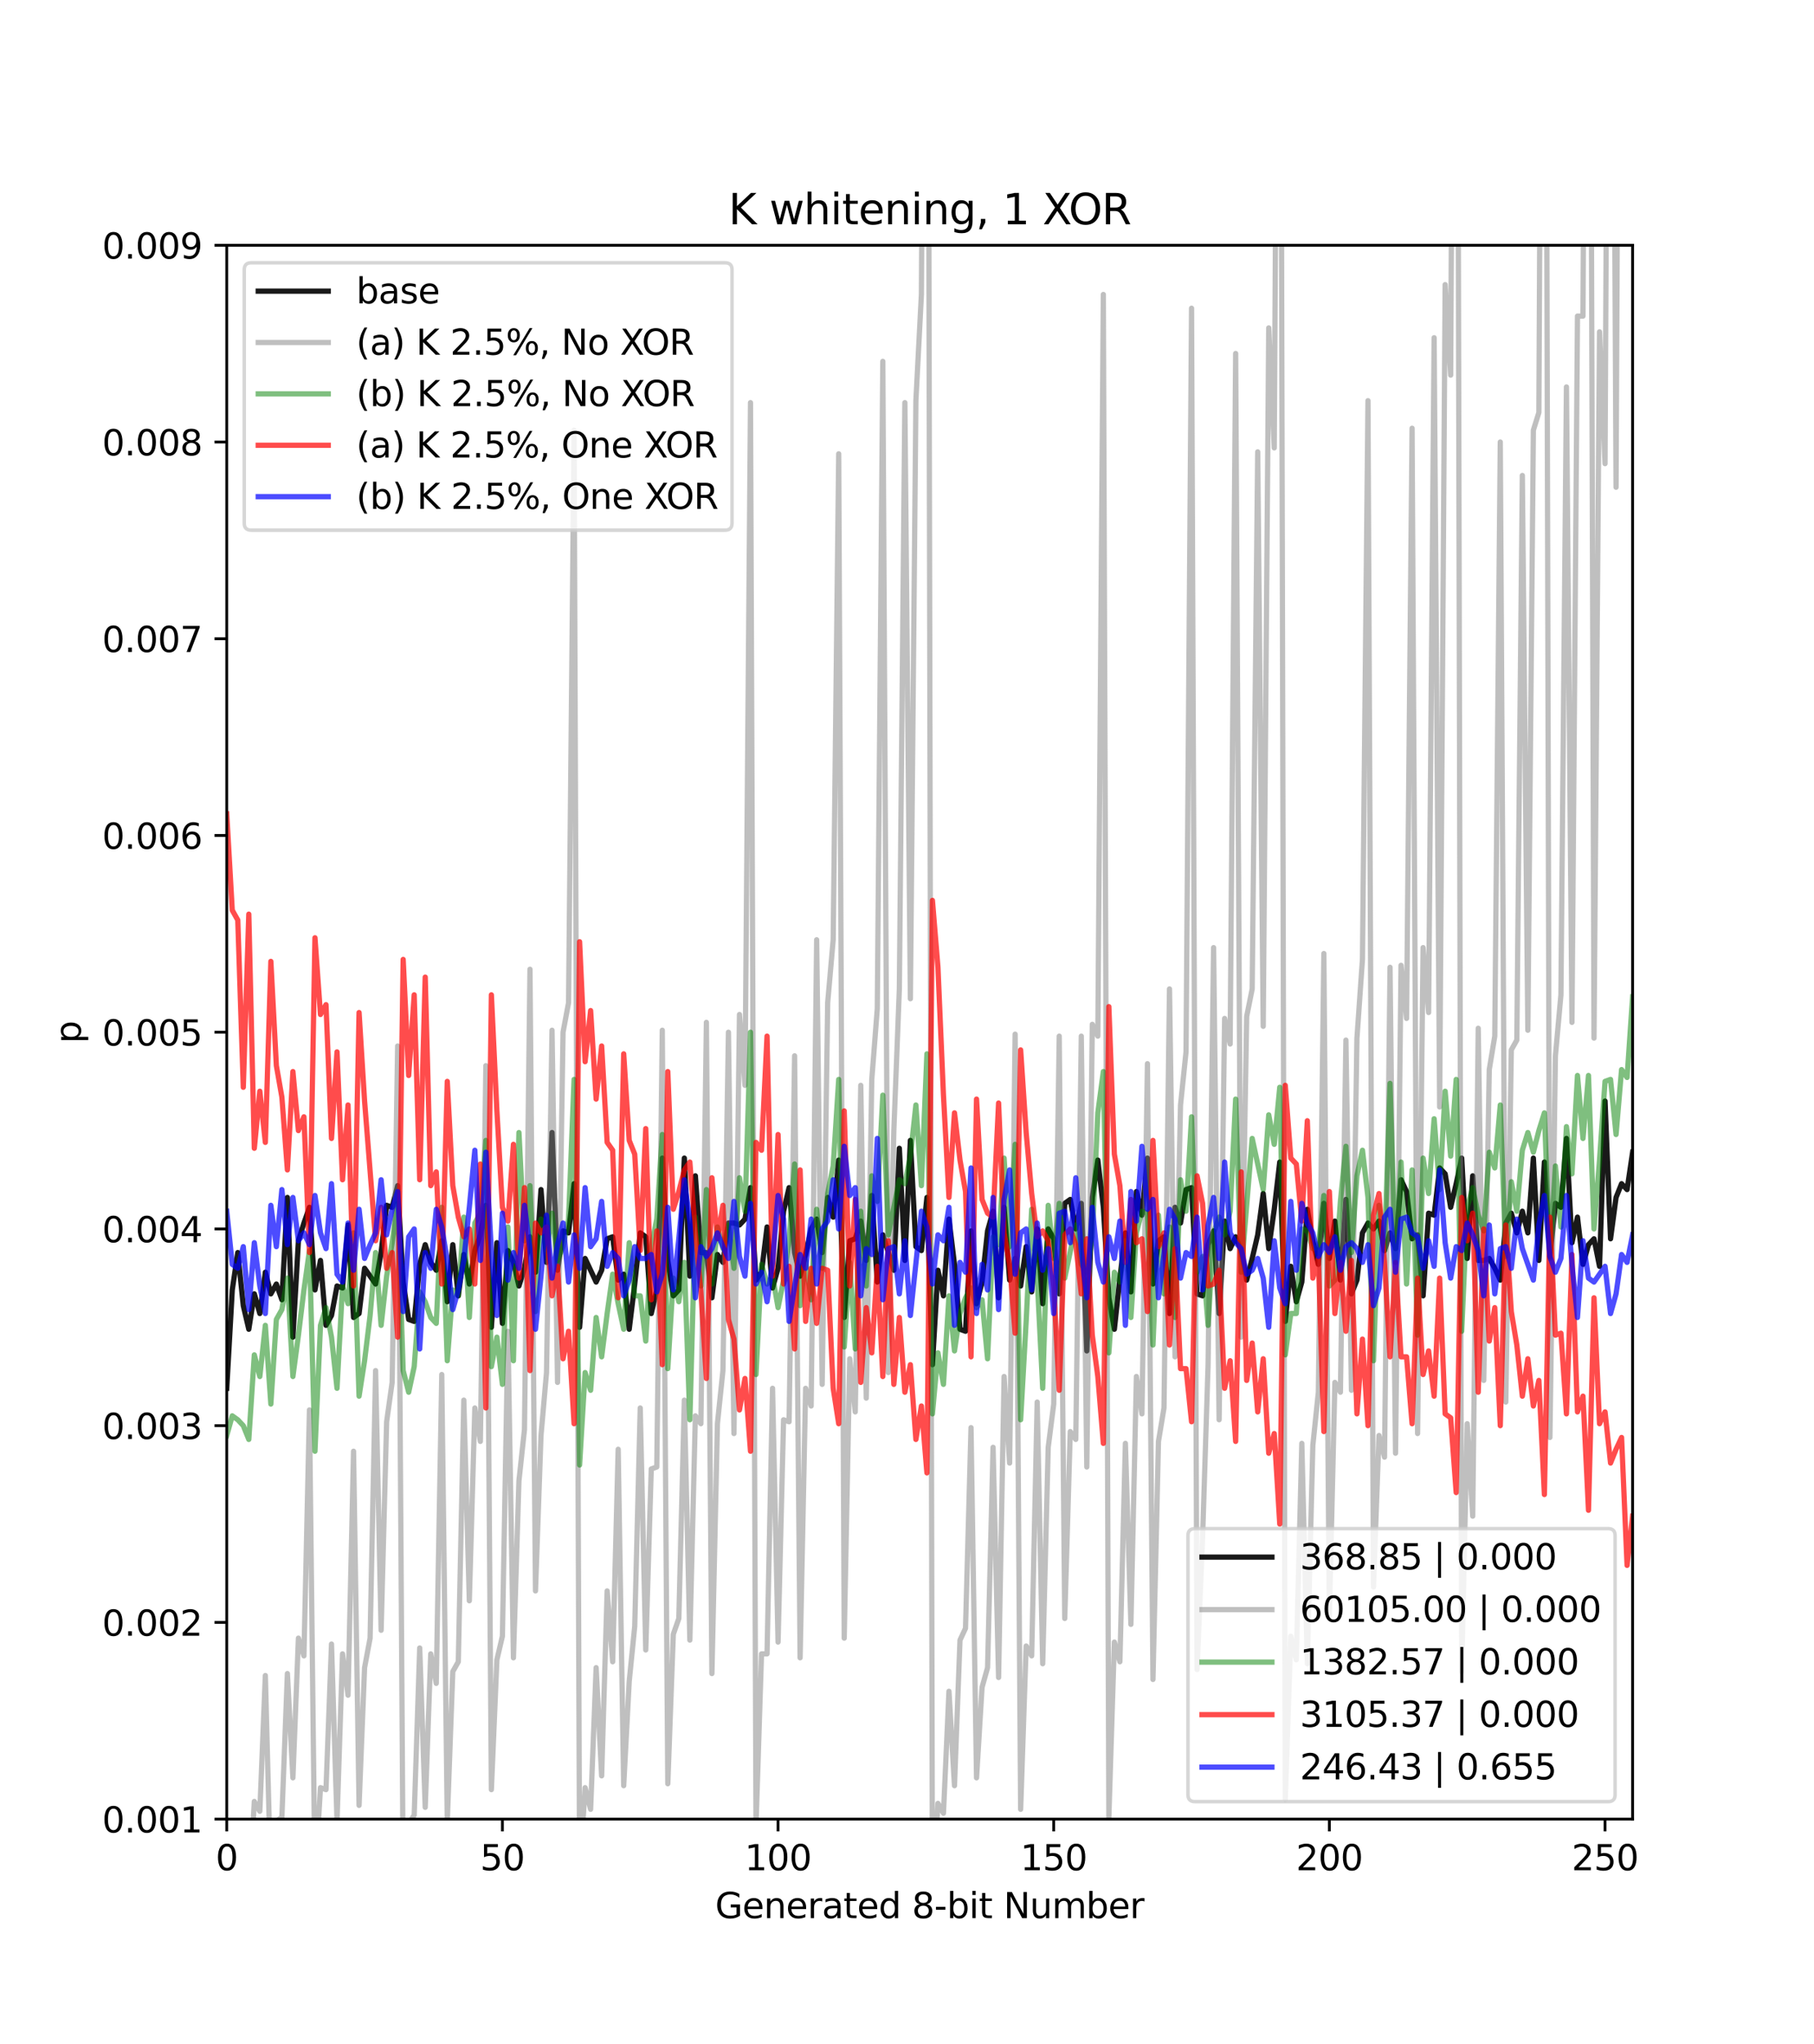 <?xml version="1.0" encoding="utf-8" standalone="no"?>
<!DOCTYPE svg PUBLIC "-//W3C//DTD SVG 1.1//EN"
  "http://www.w3.org/Graphics/SVG/1.1/DTD/svg11.dtd">
<svg xmlns:xlink="http://www.w3.org/1999/xlink" width="518.4pt" height="583.92pt" viewBox="0 0 518.4 583.92" xmlns="http://www.w3.org/2000/svg" version="1.1">
 <defs>
  <style type="text/css">*{stroke-linejoin: round; stroke-linecap: butt}</style>
 </defs>
 <g id="figure_1">
  <g id="patch_1">
   <path d="M 0 583.92 
L 518.4 583.92 
L 518.4 0 
L 0 0 
z
" style="fill: #ffffff"/>
  </g>
  <g id="axes_1">
   <g id="patch_2">
    <path d="M 64.8 519.689 
L 466.56 519.689 
L 466.56 70.07 
L 64.8 70.07 
z
" style="fill: #ffffff"/>
   </g>
   <g id="matplotlib.axis_1">
    <g id="xtick_1">
     <g id="line2d_1">
      <defs>
       <path id="m1638bc7700" d="M 0 0 
L 0 3.5 
" style="stroke: #000000; stroke-width: 0.8"/>
      </defs>
      <g>
       <use xlink:href="#m1638bc7700" x="64.8" y="519.689" style="stroke: #000000; stroke-width: 0.8"/>
      </g>
     </g>
     <g id="text_1">
      <!-- 0 -->
      <g transform="translate(61.619 534.287) scale(0.1 -0.1)">
       <defs>
        <path id="DejaVuSans-30" d="M 2034 4250 
Q 1547 4250 1301 3770 
Q 1056 3291 1056 2328 
Q 1056 1369 1301 889 
Q 1547 409 2034 409 
Q 2525 409 2770 889 
Q 3016 1369 3016 2328 
Q 3016 3291 2770 3770 
Q 2525 4250 2034 4250 
z
M 2034 4750 
Q 2819 4750 3233 4129 
Q 3647 3509 3647 2328 
Q 3647 1150 3233 529 
Q 2819 -91 2034 -91 
Q 1250 -91 836 529 
Q 422 1150 422 2328 
Q 422 3509 836 4129 
Q 1250 4750 2034 4750 
z
" transform="scale(0.016)"/>
       </defs>
       <use xlink:href="#DejaVuSans-30"/>
      </g>
     </g>
    </g>
    <g id="xtick_2">
     <g id="line2d_2">
      <g>
       <use xlink:href="#m1638bc7700" x="143.576" y="519.689" style="stroke: #000000; stroke-width: 0.8"/>
      </g>
     </g>
     <g id="text_2">
      <!-- 50 -->
      <g transform="translate(137.214 534.287) scale(0.1 -0.1)">
       <defs>
        <path id="DejaVuSans-35" d="M 691 4666 
L 3169 4666 
L 3169 4134 
L 1269 4134 
L 1269 2991 
Q 1406 3038 1543 3061 
Q 1681 3084 1819 3084 
Q 2600 3084 3056 2656 
Q 3513 2228 3513 1497 
Q 3513 744 3044 326 
Q 2575 -91 1722 -91 
Q 1428 -91 1123 -41 
Q 819 9 494 109 
L 494 744 
Q 775 591 1075 516 
Q 1375 441 1709 441 
Q 2250 441 2565 725 
Q 2881 1009 2881 1497 
Q 2881 1984 2565 2268 
Q 2250 2553 1709 2553 
Q 1456 2553 1204 2497 
Q 953 2441 691 2322 
L 691 4666 
z
" transform="scale(0.016)"/>
       </defs>
       <use xlink:href="#DejaVuSans-35"/>
       <use xlink:href="#DejaVuSans-30" x="63.623"/>
      </g>
     </g>
    </g>
    <g id="xtick_3">
     <g id="line2d_3">
      <g>
       <use xlink:href="#m1638bc7700" x="222.353" y="519.689" style="stroke: #000000; stroke-width: 0.8"/>
      </g>
     </g>
     <g id="text_3">
      <!-- 100 -->
      <g transform="translate(212.809 534.287) scale(0.1 -0.1)">
       <defs>
        <path id="DejaVuSans-31" d="M 794 531 
L 1825 531 
L 1825 4091 
L 703 3866 
L 703 4441 
L 1819 4666 
L 2450 4666 
L 2450 531 
L 3481 531 
L 3481 0 
L 794 0 
L 794 531 
z
" transform="scale(0.016)"/>
       </defs>
       <use xlink:href="#DejaVuSans-31"/>
       <use xlink:href="#DejaVuSans-30" x="63.623"/>
       <use xlink:href="#DejaVuSans-30" x="127.246"/>
      </g>
     </g>
    </g>
    <g id="xtick_4">
     <g id="line2d_4">
      <g>
       <use xlink:href="#m1638bc7700" x="301.129" y="519.689" style="stroke: #000000; stroke-width: 0.8"/>
      </g>
     </g>
     <g id="text_4">
      <!-- 150 -->
      <g transform="translate(291.586 534.287) scale(0.1 -0.1)">
       <use xlink:href="#DejaVuSans-31"/>
       <use xlink:href="#DejaVuSans-35" x="63.623"/>
       <use xlink:href="#DejaVuSans-30" x="127.246"/>
      </g>
     </g>
    </g>
    <g id="xtick_5">
     <g id="line2d_5">
      <g>
       <use xlink:href="#m1638bc7700" x="379.906" y="519.689" style="stroke: #000000; stroke-width: 0.8"/>
      </g>
     </g>
     <g id="text_5">
      <!-- 200 -->
      <g transform="translate(370.362 534.287) scale(0.1 -0.1)">
       <defs>
        <path id="DejaVuSans-32" d="M 1228 531 
L 3431 531 
L 3431 0 
L 469 0 
L 469 531 
Q 828 903 1448 1529 
Q 2069 2156 2228 2338 
Q 2531 2678 2651 2914 
Q 2772 3150 2772 3378 
Q 2772 3750 2511 3984 
Q 2250 4219 1831 4219 
Q 1534 4219 1204 4116 
Q 875 4013 500 3803 
L 500 4441 
Q 881 4594 1212 4672 
Q 1544 4750 1819 4750 
Q 2544 4750 2975 4387 
Q 3406 4025 3406 3419 
Q 3406 3131 3298 2873 
Q 3191 2616 2906 2266 
Q 2828 2175 2409 1742 
Q 1991 1309 1228 531 
z
" transform="scale(0.016)"/>
       </defs>
       <use xlink:href="#DejaVuSans-32"/>
       <use xlink:href="#DejaVuSans-30" x="63.623"/>
       <use xlink:href="#DejaVuSans-30" x="127.246"/>
      </g>
     </g>
    </g>
    <g id="xtick_6">
     <g id="line2d_6">
      <g>
       <use xlink:href="#m1638bc7700" x="458.682" y="519.689" style="stroke: #000000; stroke-width: 0.8"/>
      </g>
     </g>
     <g id="text_6">
      <!-- 250 -->
      <g transform="translate(449.139 534.287) scale(0.1 -0.1)">
       <use xlink:href="#DejaVuSans-32"/>
       <use xlink:href="#DejaVuSans-35" x="63.623"/>
       <use xlink:href="#DejaVuSans-30" x="127.246"/>
      </g>
     </g>
    </g>
    <g id="text_7">
     <!-- Generated 8-bit Number -->
     <g transform="translate(204.381 547.965) scale(0.1 -0.1)">
      <defs>
       <path id="DejaVuSans-47" d="M 3809 666 
L 3809 1919 
L 2778 1919 
L 2778 2438 
L 4434 2438 
L 4434 434 
Q 4069 175 3628 42 
Q 3188 -91 2688 -91 
Q 1594 -91 976 548 
Q 359 1188 359 2328 
Q 359 3472 976 4111 
Q 1594 4750 2688 4750 
Q 3144 4750 3555 4637 
Q 3966 4525 4313 4306 
L 4313 3634 
Q 3963 3931 3569 4081 
Q 3175 4231 2741 4231 
Q 1884 4231 1454 3753 
Q 1025 3275 1025 2328 
Q 1025 1384 1454 906 
Q 1884 428 2741 428 
Q 3075 428 3337 486 
Q 3600 544 3809 666 
z
" transform="scale(0.016)"/>
       <path id="DejaVuSans-65" d="M 3597 1894 
L 3597 1613 
L 953 1613 
Q 991 1019 1311 708 
Q 1631 397 2203 397 
Q 2534 397 2845 478 
Q 3156 559 3463 722 
L 3463 178 
Q 3153 47 2828 -22 
Q 2503 -91 2169 -91 
Q 1331 -91 842 396 
Q 353 884 353 1716 
Q 353 2575 817 3079 
Q 1281 3584 2069 3584 
Q 2775 3584 3186 3129 
Q 3597 2675 3597 1894 
z
M 3022 2063 
Q 3016 2534 2758 2815 
Q 2500 3097 2075 3097 
Q 1594 3097 1305 2825 
Q 1016 2553 972 2059 
L 3022 2063 
z
" transform="scale(0.016)"/>
       <path id="DejaVuSans-6e" d="M 3513 2113 
L 3513 0 
L 2938 0 
L 2938 2094 
Q 2938 2591 2744 2837 
Q 2550 3084 2163 3084 
Q 1697 3084 1428 2787 
Q 1159 2491 1159 1978 
L 1159 0 
L 581 0 
L 581 3500 
L 1159 3500 
L 1159 2956 
Q 1366 3272 1645 3428 
Q 1925 3584 2291 3584 
Q 2894 3584 3203 3211 
Q 3513 2838 3513 2113 
z
" transform="scale(0.016)"/>
       <path id="DejaVuSans-72" d="M 2631 2963 
Q 2534 3019 2420 3045 
Q 2306 3072 2169 3072 
Q 1681 3072 1420 2755 
Q 1159 2438 1159 1844 
L 1159 0 
L 581 0 
L 581 3500 
L 1159 3500 
L 1159 2956 
Q 1341 3275 1631 3429 
Q 1922 3584 2338 3584 
Q 2397 3584 2469 3576 
Q 2541 3569 2628 3553 
L 2631 2963 
z
" transform="scale(0.016)"/>
       <path id="DejaVuSans-61" d="M 2194 1759 
Q 1497 1759 1228 1600 
Q 959 1441 959 1056 
Q 959 750 1161 570 
Q 1363 391 1709 391 
Q 2188 391 2477 730 
Q 2766 1069 2766 1631 
L 2766 1759 
L 2194 1759 
z
M 3341 1997 
L 3341 0 
L 2766 0 
L 2766 531 
Q 2569 213 2275 61 
Q 1981 -91 1556 -91 
Q 1019 -91 701 211 
Q 384 513 384 1019 
Q 384 1609 779 1909 
Q 1175 2209 1959 2209 
L 2766 2209 
L 2766 2266 
Q 2766 2663 2505 2880 
Q 2244 3097 1772 3097 
Q 1472 3097 1187 3025 
Q 903 2953 641 2809 
L 641 3341 
Q 956 3463 1253 3523 
Q 1550 3584 1831 3584 
Q 2591 3584 2966 3190 
Q 3341 2797 3341 1997 
z
" transform="scale(0.016)"/>
       <path id="DejaVuSans-74" d="M 1172 4494 
L 1172 3500 
L 2356 3500 
L 2356 3053 
L 1172 3053 
L 1172 1153 
Q 1172 725 1289 603 
Q 1406 481 1766 481 
L 2356 481 
L 2356 0 
L 1766 0 
Q 1100 0 847 248 
Q 594 497 594 1153 
L 594 3053 
L 172 3053 
L 172 3500 
L 594 3500 
L 594 4494 
L 1172 4494 
z
" transform="scale(0.016)"/>
       <path id="DejaVuSans-64" d="M 2906 2969 
L 2906 4863 
L 3481 4863 
L 3481 0 
L 2906 0 
L 2906 525 
Q 2725 213 2448 61 
Q 2172 -91 1784 -91 
Q 1150 -91 751 415 
Q 353 922 353 1747 
Q 353 2572 751 3078 
Q 1150 3584 1784 3584 
Q 2172 3584 2448 3432 
Q 2725 3281 2906 2969 
z
M 947 1747 
Q 947 1113 1208 752 
Q 1469 391 1925 391 
Q 2381 391 2643 752 
Q 2906 1113 2906 1747 
Q 2906 2381 2643 2742 
Q 2381 3103 1925 3103 
Q 1469 3103 1208 2742 
Q 947 2381 947 1747 
z
" transform="scale(0.016)"/>
       <path id="DejaVuSans-20" transform="scale(0.016)"/>
       <path id="DejaVuSans-38" d="M 2034 2216 
Q 1584 2216 1326 1975 
Q 1069 1734 1069 1313 
Q 1069 891 1326 650 
Q 1584 409 2034 409 
Q 2484 409 2743 651 
Q 3003 894 3003 1313 
Q 3003 1734 2745 1975 
Q 2488 2216 2034 2216 
z
M 1403 2484 
Q 997 2584 770 2862 
Q 544 3141 544 3541 
Q 544 4100 942 4425 
Q 1341 4750 2034 4750 
Q 2731 4750 3128 4425 
Q 3525 4100 3525 3541 
Q 3525 3141 3298 2862 
Q 3072 2584 2669 2484 
Q 3125 2378 3379 2068 
Q 3634 1759 3634 1313 
Q 3634 634 3220 271 
Q 2806 -91 2034 -91 
Q 1263 -91 848 271 
Q 434 634 434 1313 
Q 434 1759 690 2068 
Q 947 2378 1403 2484 
z
M 1172 3481 
Q 1172 3119 1398 2916 
Q 1625 2713 2034 2713 
Q 2441 2713 2670 2916 
Q 2900 3119 2900 3481 
Q 2900 3844 2670 4047 
Q 2441 4250 2034 4250 
Q 1625 4250 1398 4047 
Q 1172 3844 1172 3481 
z
" transform="scale(0.016)"/>
       <path id="DejaVuSans-2d" d="M 313 2009 
L 1997 2009 
L 1997 1497 
L 313 1497 
L 313 2009 
z
" transform="scale(0.016)"/>
       <path id="DejaVuSans-62" d="M 3116 1747 
Q 3116 2381 2855 2742 
Q 2594 3103 2138 3103 
Q 1681 3103 1420 2742 
Q 1159 2381 1159 1747 
Q 1159 1113 1420 752 
Q 1681 391 2138 391 
Q 2594 391 2855 752 
Q 3116 1113 3116 1747 
z
M 1159 2969 
Q 1341 3281 1617 3432 
Q 1894 3584 2278 3584 
Q 2916 3584 3314 3078 
Q 3713 2572 3713 1747 
Q 3713 922 3314 415 
Q 2916 -91 2278 -91 
Q 1894 -91 1617 61 
Q 1341 213 1159 525 
L 1159 0 
L 581 0 
L 581 4863 
L 1159 4863 
L 1159 2969 
z
" transform="scale(0.016)"/>
       <path id="DejaVuSans-69" d="M 603 3500 
L 1178 3500 
L 1178 0 
L 603 0 
L 603 3500 
z
M 603 4863 
L 1178 4863 
L 1178 4134 
L 603 4134 
L 603 4863 
z
" transform="scale(0.016)"/>
       <path id="DejaVuSans-4e" d="M 628 4666 
L 1478 4666 
L 3547 763 
L 3547 4666 
L 4159 4666 
L 4159 0 
L 3309 0 
L 1241 3903 
L 1241 0 
L 628 0 
L 628 4666 
z
" transform="scale(0.016)"/>
       <path id="DejaVuSans-75" d="M 544 1381 
L 544 3500 
L 1119 3500 
L 1119 1403 
Q 1119 906 1312 657 
Q 1506 409 1894 409 
Q 2359 409 2629 706 
Q 2900 1003 2900 1516 
L 2900 3500 
L 3475 3500 
L 3475 0 
L 2900 0 
L 2900 538 
Q 2691 219 2414 64 
Q 2138 -91 1772 -91 
Q 1169 -91 856 284 
Q 544 659 544 1381 
z
M 1991 3584 
L 1991 3584 
z
" transform="scale(0.016)"/>
       <path id="DejaVuSans-6d" d="M 3328 2828 
Q 3544 3216 3844 3400 
Q 4144 3584 4550 3584 
Q 5097 3584 5394 3201 
Q 5691 2819 5691 2113 
L 5691 0 
L 5113 0 
L 5113 2094 
Q 5113 2597 4934 2840 
Q 4756 3084 4391 3084 
Q 3944 3084 3684 2787 
Q 3425 2491 3425 1978 
L 3425 0 
L 2847 0 
L 2847 2094 
Q 2847 2600 2669 2842 
Q 2491 3084 2119 3084 
Q 1678 3084 1418 2786 
Q 1159 2488 1159 1978 
L 1159 0 
L 581 0 
L 581 3500 
L 1159 3500 
L 1159 2956 
Q 1356 3278 1631 3431 
Q 1906 3584 2284 3584 
Q 2666 3584 2933 3390 
Q 3200 3197 3328 2828 
z
" transform="scale(0.016)"/>
      </defs>
      <use xlink:href="#DejaVuSans-47"/>
      <use xlink:href="#DejaVuSans-65" x="77.49"/>
      <use xlink:href="#DejaVuSans-6e" x="139.014"/>
      <use xlink:href="#DejaVuSans-65" x="202.393"/>
      <use xlink:href="#DejaVuSans-72" x="263.916"/>
      <use xlink:href="#DejaVuSans-61" x="305.029"/>
      <use xlink:href="#DejaVuSans-74" x="366.309"/>
      <use xlink:href="#DejaVuSans-65" x="405.518"/>
      <use xlink:href="#DejaVuSans-64" x="467.041"/>
      <use xlink:href="#DejaVuSans-20" x="530.518"/>
      <use xlink:href="#DejaVuSans-38" x="562.305"/>
      <use xlink:href="#DejaVuSans-2d" x="625.928"/>
      <use xlink:href="#DejaVuSans-62" x="662.012"/>
      <use xlink:href="#DejaVuSans-69" x="725.488"/>
      <use xlink:href="#DejaVuSans-74" x="753.271"/>
      <use xlink:href="#DejaVuSans-20" x="792.48"/>
      <use xlink:href="#DejaVuSans-4e" x="824.268"/>
      <use xlink:href="#DejaVuSans-75" x="899.072"/>
      <use xlink:href="#DejaVuSans-6d" x="962.451"/>
      <use xlink:href="#DejaVuSans-62" x="1059.863"/>
      <use xlink:href="#DejaVuSans-65" x="1123.34"/>
      <use xlink:href="#DejaVuSans-72" x="1184.863"/>
     </g>
    </g>
   </g>
   <g id="matplotlib.axis_2">
    <g id="ytick_1">
     <g id="line2d_7">
      <defs>
       <path id="m38354ba6aa" d="M 0 0 
L -3.5 0 
" style="stroke: #000000; stroke-width: 0.8"/>
      </defs>
      <g>
       <use xlink:href="#m38354ba6aa" x="64.8" y="519.689" style="stroke: #000000; stroke-width: 0.8"/>
      </g>
     </g>
     <g id="text_8">
      <!-- 0.001 -->
      <g transform="translate(29.172 523.488) scale(0.1 -0.1)">
       <defs>
        <path id="DejaVuSans-2e" d="M 684 794 
L 1344 794 
L 1344 0 
L 684 0 
L 684 794 
z
" transform="scale(0.016)"/>
       </defs>
       <use xlink:href="#DejaVuSans-30"/>
       <use xlink:href="#DejaVuSans-2e" x="63.623"/>
       <use xlink:href="#DejaVuSans-30" x="95.41"/>
       <use xlink:href="#DejaVuSans-30" x="159.033"/>
       <use xlink:href="#DejaVuSans-31" x="222.656"/>
      </g>
     </g>
    </g>
    <g id="ytick_2">
     <g id="line2d_8">
      <g>
       <use xlink:href="#m38354ba6aa" x="64.8" y="463.486" style="stroke: #000000; stroke-width: 0.8"/>
      </g>
     </g>
     <g id="text_9">
      <!-- 0.002 -->
      <g transform="translate(29.172 467.286) scale(0.1 -0.1)">
       <use xlink:href="#DejaVuSans-30"/>
       <use xlink:href="#DejaVuSans-2e" x="63.623"/>
       <use xlink:href="#DejaVuSans-30" x="95.41"/>
       <use xlink:href="#DejaVuSans-30" x="159.033"/>
       <use xlink:href="#DejaVuSans-32" x="222.656"/>
      </g>
     </g>
    </g>
    <g id="ytick_3">
     <g id="line2d_9">
      <g>
       <use xlink:href="#m38354ba6aa" x="64.8" y="407.284" style="stroke: #000000; stroke-width: 0.8"/>
      </g>
     </g>
     <g id="text_10">
      <!-- 0.003 -->
      <g transform="translate(29.172 411.083) scale(0.1 -0.1)">
       <defs>
        <path id="DejaVuSans-33" d="M 2597 2516 
Q 3050 2419 3304 2112 
Q 3559 1806 3559 1356 
Q 3559 666 3084 287 
Q 2609 -91 1734 -91 
Q 1441 -91 1130 -33 
Q 819 25 488 141 
L 488 750 
Q 750 597 1062 519 
Q 1375 441 1716 441 
Q 2309 441 2620 675 
Q 2931 909 2931 1356 
Q 2931 1769 2642 2001 
Q 2353 2234 1838 2234 
L 1294 2234 
L 1294 2753 
L 1863 2753 
Q 2328 2753 2575 2939 
Q 2822 3125 2822 3475 
Q 2822 3834 2567 4026 
Q 2313 4219 1838 4219 
Q 1578 4219 1281 4162 
Q 984 4106 628 3988 
L 628 4550 
Q 988 4650 1302 4700 
Q 1616 4750 1894 4750 
Q 2613 4750 3031 4423 
Q 3450 4097 3450 3541 
Q 3450 3153 3228 2886 
Q 3006 2619 2597 2516 
z
" transform="scale(0.016)"/>
       </defs>
       <use xlink:href="#DejaVuSans-30"/>
       <use xlink:href="#DejaVuSans-2e" x="63.623"/>
       <use xlink:href="#DejaVuSans-30" x="95.41"/>
       <use xlink:href="#DejaVuSans-30" x="159.033"/>
       <use xlink:href="#DejaVuSans-33" x="222.656"/>
      </g>
     </g>
    </g>
    <g id="ytick_4">
     <g id="line2d_10">
      <g>
       <use xlink:href="#m38354ba6aa" x="64.8" y="351.082" style="stroke: #000000; stroke-width: 0.8"/>
      </g>
     </g>
     <g id="text_11">
      <!-- 0.004 -->
      <g transform="translate(29.172 354.881) scale(0.1 -0.1)">
       <defs>
        <path id="DejaVuSans-34" d="M 2419 4116 
L 825 1625 
L 2419 1625 
L 2419 4116 
z
M 2253 4666 
L 3047 4666 
L 3047 1625 
L 3713 1625 
L 3713 1100 
L 3047 1100 
L 3047 0 
L 2419 0 
L 2419 1100 
L 313 1100 
L 313 1709 
L 2253 4666 
z
" transform="scale(0.016)"/>
       </defs>
       <use xlink:href="#DejaVuSans-30"/>
       <use xlink:href="#DejaVuSans-2e" x="63.623"/>
       <use xlink:href="#DejaVuSans-30" x="95.41"/>
       <use xlink:href="#DejaVuSans-30" x="159.033"/>
       <use xlink:href="#DejaVuSans-34" x="222.656"/>
      </g>
     </g>
    </g>
    <g id="ytick_5">
     <g id="line2d_11">
      <g>
       <use xlink:href="#m38354ba6aa" x="64.8" y="294.88" style="stroke: #000000; stroke-width: 0.8"/>
      </g>
     </g>
     <g id="text_12">
      <!-- 0.005 -->
      <g transform="translate(29.172 298.679) scale(0.1 -0.1)">
       <use xlink:href="#DejaVuSans-30"/>
       <use xlink:href="#DejaVuSans-2e" x="63.623"/>
       <use xlink:href="#DejaVuSans-30" x="95.41"/>
       <use xlink:href="#DejaVuSans-30" x="159.033"/>
       <use xlink:href="#DejaVuSans-35" x="222.656"/>
      </g>
     </g>
    </g>
    <g id="ytick_6">
     <g id="line2d_12">
      <g>
       <use xlink:href="#m38354ba6aa" x="64.8" y="238.677" style="stroke: #000000; stroke-width: 0.8"/>
      </g>
     </g>
     <g id="text_13">
      <!-- 0.006 -->
      <g transform="translate(29.172 242.477) scale(0.1 -0.1)">
       <defs>
        <path id="DejaVuSans-36" d="M 2113 2584 
Q 1688 2584 1439 2293 
Q 1191 2003 1191 1497 
Q 1191 994 1439 701 
Q 1688 409 2113 409 
Q 2538 409 2786 701 
Q 3034 994 3034 1497 
Q 3034 2003 2786 2293 
Q 2538 2584 2113 2584 
z
M 3366 4563 
L 3366 3988 
Q 3128 4100 2886 4159 
Q 2644 4219 2406 4219 
Q 1781 4219 1451 3797 
Q 1122 3375 1075 2522 
Q 1259 2794 1537 2939 
Q 1816 3084 2150 3084 
Q 2853 3084 3261 2657 
Q 3669 2231 3669 1497 
Q 3669 778 3244 343 
Q 2819 -91 2113 -91 
Q 1303 -91 875 529 
Q 447 1150 447 2328 
Q 447 3434 972 4092 
Q 1497 4750 2381 4750 
Q 2619 4750 2861 4703 
Q 3103 4656 3366 4563 
z
" transform="scale(0.016)"/>
       </defs>
       <use xlink:href="#DejaVuSans-30"/>
       <use xlink:href="#DejaVuSans-2e" x="63.623"/>
       <use xlink:href="#DejaVuSans-30" x="95.41"/>
       <use xlink:href="#DejaVuSans-30" x="159.033"/>
       <use xlink:href="#DejaVuSans-36" x="222.656"/>
      </g>
     </g>
    </g>
    <g id="ytick_7">
     <g id="line2d_13">
      <g>
       <use xlink:href="#m38354ba6aa" x="64.8" y="182.475" style="stroke: #000000; stroke-width: 0.8"/>
      </g>
     </g>
     <g id="text_14">
      <!-- 0.007 -->
      <g transform="translate(29.172 186.274) scale(0.1 -0.1)">
       <defs>
        <path id="DejaVuSans-37" d="M 525 4666 
L 3525 4666 
L 3525 4397 
L 1831 0 
L 1172 0 
L 2766 4134 
L 525 4134 
L 525 4666 
z
" transform="scale(0.016)"/>
       </defs>
       <use xlink:href="#DejaVuSans-30"/>
       <use xlink:href="#DejaVuSans-2e" x="63.623"/>
       <use xlink:href="#DejaVuSans-30" x="95.41"/>
       <use xlink:href="#DejaVuSans-30" x="159.033"/>
       <use xlink:href="#DejaVuSans-37" x="222.656"/>
      </g>
     </g>
    </g>
    <g id="ytick_8">
     <g id="line2d_14">
      <g>
       <use xlink:href="#m38354ba6aa" x="64.8" y="126.273" style="stroke: #000000; stroke-width: 0.8"/>
      </g>
     </g>
     <g id="text_15">
      <!-- 0.008 -->
      <g transform="translate(29.172 130.072) scale(0.1 -0.1)">
       <use xlink:href="#DejaVuSans-30"/>
       <use xlink:href="#DejaVuSans-2e" x="63.623"/>
       <use xlink:href="#DejaVuSans-30" x="95.41"/>
       <use xlink:href="#DejaVuSans-30" x="159.033"/>
       <use xlink:href="#DejaVuSans-38" x="222.656"/>
      </g>
     </g>
    </g>
    <g id="ytick_9">
     <g id="line2d_15">
      <g>
       <use xlink:href="#m38354ba6aa" x="64.8" y="70.07" style="stroke: #000000; stroke-width: 0.8"/>
      </g>
     </g>
     <g id="text_16">
      <!-- 0.009 -->
      <g transform="translate(29.172 73.87) scale(0.1 -0.1)">
       <defs>
        <path id="DejaVuSans-39" d="M 703 97 
L 703 672 
Q 941 559 1184 500 
Q 1428 441 1663 441 
Q 2288 441 2617 861 
Q 2947 1281 2994 2138 
Q 2813 1869 2534 1725 
Q 2256 1581 1919 1581 
Q 1219 1581 811 2004 
Q 403 2428 403 3163 
Q 403 3881 828 4315 
Q 1253 4750 1959 4750 
Q 2769 4750 3195 4129 
Q 3622 3509 3622 2328 
Q 3622 1225 3098 567 
Q 2575 -91 1691 -91 
Q 1453 -91 1209 -44 
Q 966 3 703 97 
z
M 1959 2075 
Q 2384 2075 2632 2365 
Q 2881 2656 2881 3163 
Q 2881 3666 2632 3958 
Q 2384 4250 1959 4250 
Q 1534 4250 1286 3958 
Q 1038 3666 1038 3163 
Q 1038 2656 1286 2365 
Q 1534 2075 1959 2075 
z
" transform="scale(0.016)"/>
       </defs>
       <use xlink:href="#DejaVuSans-30"/>
       <use xlink:href="#DejaVuSans-2e" x="63.623"/>
       <use xlink:href="#DejaVuSans-30" x="95.41"/>
       <use xlink:href="#DejaVuSans-30" x="159.033"/>
       <use xlink:href="#DejaVuSans-39" x="222.656"/>
      </g>
     </g>
    </g>
    <g id="text_17">
     <!-- p -->
     <g transform="translate(23.092 298.054) rotate(-90) scale(0.1 -0.1)">
      <defs>
       <path id="DejaVuSans-70" d="M 1159 525 
L 1159 -1331 
L 581 -1331 
L 581 3500 
L 1159 3500 
L 1159 2969 
Q 1341 3281 1617 3432 
Q 1894 3584 2278 3584 
Q 2916 3584 3314 3078 
Q 3713 2572 3713 1747 
Q 3713 922 3314 415 
Q 2916 -91 2278 -91 
Q 1894 -91 1617 61 
Q 1341 213 1159 525 
z
M 3116 1747 
Q 3116 2381 2855 2742 
Q 2594 3103 2138 3103 
Q 1681 3103 1420 2742 
Q 1159 2381 1159 1747 
Q 1159 1113 1420 752 
Q 1681 391 2138 391 
Q 2594 391 2855 752 
Q 3116 1113 3116 1747 
z
" transform="scale(0.016)"/>
      </defs>
      <use xlink:href="#DejaVuSans-70"/>
     </g>
    </g>
   </g>
   <g id="line2d_16">
    <path d="M 64.8 396.606 
L 66.376 368.505 
L 67.951 357.826 
L 69.527 373.001 
L 71.102 379.745 
L 72.678 369.629 
L 74.253 375.249 
L 75.829 363.446 
L 77.404 369.629 
L 78.98 366.819 
L 80.555 371.315 
L 82.131 342.09 
L 83.706 381.993 
L 85.282 354.454 
L 86.857 349.396 
L 88.433 344.9 
L 90.008 368.505 
L 91.584 360.074 
L 93.16 378.621 
L 94.735 375.811 
L 96.311 367.381 
L 97.886 367.943 
L 99.462 349.958 
L 101.037 376.373 
L 102.613 375.249 
L 104.188 362.322 
L 107.339 366.819 
L 108.915 357.826 
L 110.49 344.338 
L 112.066 344.9 
L 113.641 338.717 
L 115.217 366.257 
L 116.792 376.935 
L 118.368 377.497 
L 119.944 361.198 
L 121.519 355.578 
L 123.095 360.636 
L 124.67 362.884 
L 126.246 354.454 
L 127.821 371.877 
L 129.397 355.578 
L 130.972 370.191 
L 132.548 358.388 
L 134.123 366.819 
L 135.699 357.264 
L 137.274 352.768 
L 138.85 344.338 
L 140.425 379.183 
L 142.001 355.016 
L 143.576 378.059 
L 145.152 357.264 
L 146.728 360.636 
L 148.303 367.381 
L 149.879 362.322 
L 151.454 353.33 
L 153.03 363.446 
L 154.605 339.841 
L 156.181 360.636 
L 157.756 323.543 
L 159.332 362.884 
L 160.907 351.644 
L 162.483 352.206 
L 164.058 338.155 
L 165.634 379.183 
L 167.209 359.512 
L 170.36 366.257 
L 171.936 362.884 
L 173.512 353.892 
L 175.087 353.33 
L 176.663 365.694 
L 178.238 364.008 
L 179.814 379.745 
L 181.389 366.819 
L 182.965 352.206 
L 184.54 353.33 
L 186.116 375.249 
L 187.691 368.505 
L 189.267 330.849 
L 190.842 360.074 
L 192.418 370.191 
L 193.993 368.505 
L 195.569 330.849 
L 197.144 364.57 
L 198.72 335.907 
L 200.296 357.826 
L 201.871 357.826 
L 203.447 370.753 
L 205.022 358.388 
L 206.598 360.636 
L 208.173 349.396 
L 209.749 349.396 
L 211.324 349.958 
L 212.9 348.272 
L 214.475 339.279 
L 216.051 365.694 
L 217.626 363.446 
L 219.202 350.52 
L 220.777 367.943 
L 222.353 362.322 
L 223.928 346.024 
L 225.504 339.279 
L 227.08 357.826 
L 228.655 364.57 
L 230.231 358.388 
L 231.806 351.082 
L 233.382 348.272 
L 234.957 357.826 
L 236.533 342.09 
L 238.108 347.71 
L 239.684 331.411 
L 241.259 376.373 
L 242.835 354.454 
L 244.41 353.892 
L 245.986 348.834 
L 247.561 360.074 
L 249.137 341.528 
L 250.712 366.257 
L 252.288 352.768 
L 255.439 362.884 
L 257.015 328.039 
L 258.59 360.074 
L 260.166 325.791 
L 261.741 356.14 
L 263.317 357.264 
L 264.892 342.09 
L 266.468 389.861 
L 268.043 362.884 
L 269.619 370.191 
L 271.194 348.272 
L 272.77 361.198 
L 274.345 379.745 
L 275.921 380.307 
L 277.496 351.644 
L 279.072 372.439 
L 280.648 366.257 
L 282.223 351.644 
L 283.799 346.024 
L 285.374 370.753 
L 286.95 344.9 
L 288.525 365.694 
L 290.101 359.512 
L 291.676 367.381 
L 293.252 356.14 
L 294.827 369.067 
L 296.403 351.082 
L 297.978 372.439 
L 299.554 351.082 
L 301.129 353.892 
L 302.705 369.629 
L 304.28 343.776 
L 305.856 342.652 
L 307.432 351.082 
L 309.007 343.776 
L 310.583 385.927 
L 312.158 342.09 
L 313.734 331.411 
L 315.309 344.9 
L 316.885 370.753 
L 318.46 379.745 
L 320.036 365.132 
L 321.611 352.206 
L 323.187 369.067 
L 324.762 340.403 
L 326.338 347.148 
L 327.913 330.849 
L 329.489 366.819 
L 331.064 354.454 
L 332.64 353.33 
L 334.216 375.249 
L 335.791 344.9 
L 337.367 349.396 
L 338.942 339.841 
L 340.518 339.279 
L 342.093 369.629 
L 343.669 370.191 
L 345.244 355.578 
L 346.82 351.644 
L 348.395 375.249 
L 349.971 348.834 
L 351.546 356.702 
L 353.122 353.33 
L 354.697 357.264 
L 356.273 365.694 
L 357.848 359.512 
L 359.424 352.768 
L 361 340.965 
L 362.575 356.702 
L 364.151 345.462 
L 365.726 331.973 
L 367.302 377.497 
L 368.877 361.76 
L 370.453 371.877 
L 372.028 366.257 
L 373.604 345.462 
L 375.179 354.454 
L 376.755 361.198 
L 378.33 343.776 
L 379.906 359.512 
L 381.481 348.834 
L 383.057 365.694 
L 384.632 342.652 
L 386.208 369.629 
L 387.784 365.694 
L 389.359 352.206 
L 390.935 349.396 
L 392.51 351.082 
L 394.086 348.834 
L 395.661 357.264 
L 397.237 352.206 
L 398.812 356.702 
L 400.388 337.031 
L 401.963 340.403 
L 403.539 353.892 
L 405.114 352.768 
L 406.69 370.191 
L 408.265 346.586 
L 409.841 347.148 
L 411.416 333.659 
L 412.992 335.345 
L 414.568 344.9 
L 416.143 338.155 
L 417.719 330.849 
L 419.294 359.512 
L 420.87 335.907 
L 422.445 360.074 
L 424.021 360.074 
L 425.596 359.512 
L 427.172 362.322 
L 428.747 365.694 
L 430.323 349.396 
L 431.898 346.586 
L 433.474 352.206 
L 435.049 346.024 
L 436.625 352.206 
L 438.2 330.849 
L 439.776 360.074 
L 441.352 331.973 
L 442.927 358.95 
L 444.503 343.776 
L 446.078 344.9 
L 447.654 325.229 
L 449.229 355.016 
L 450.805 347.71 
L 452.38 361.198 
L 453.956 355.578 
L 455.531 353.892 
L 457.107 361.76 
L 458.682 314.55 
L 460.258 353.892 
L 461.833 342.09 
L 463.409 338.155 
L 464.984 339.841 
L 466.56 329.163 
L 466.56 329.163 
" clip-path="url(#pa8cad28552)" style="fill: none; stroke: #000000; stroke-opacity: 0.9; stroke-width: 1.5; stroke-linecap: square"/>
   </g>
   <g id="line2d_17">
    <path d="M 64.8 550.038 
L 66.376 538.798 
L 67.951 542.17 
L 69.527 524.747 
L 71.102 543.294 
L 72.678 514.631 
L 74.253 517.441 
L 75.829 478.661 
L 77.404 538.236 
L 78.98 520.251 
L 80.555 519.127 
L 82.131 478.099 
L 83.706 507.886 
L 85.282 467.983 
L 86.857 473.041 
L 88.433 402.788 
L 90.008 537.112 
L 91.584 510.696 
L 93.16 511.258 
L 94.735 469.669 
L 96.311 520.251 
L 97.886 472.479 
L 99.462 484.281 
L 101.037 414.59 
L 102.613 515.755 
L 104.188 476.413 
L 105.764 467.983 
L 107.339 391.548 
L 108.915 465.735 
L 110.49 406.16 
L 112.066 394.92 
L 113.641 298.814 
L 115.217 537.674 
L 116.792 520.813 
L 118.368 518.565 
L 119.944 470.793 
L 121.519 516.317 
L 123.095 472.479 
L 124.67 480.909 
L 126.246 392.672 
L 127.821 520.251 
L 129.397 477.537 
L 130.972 474.727 
L 132.548 399.978 
L 134.123 457.304 
L 135.699 402.226 
L 137.274 411.78 
L 138.85 304.434 
L 140.425 511.258 
L 142.001 474.165 
L 143.576 467.421 
L 145.152 380.307 
L 146.728 473.603 
L 148.303 423.021 
L 149.879 408.408 
L 151.454 276.895 
L 153.03 454.494 
L 154.605 410.094 
L 156.181 392.11 
L 157.756 294.318 
L 159.332 394.92 
L 160.907 294.88 
L 162.483 286.449 
L 164.058 122.901 
L 165.634 535.425 
L 167.209 510.696 
L 168.785 516.879 
L 170.36 476.413 
L 171.936 507.324 
L 173.512 454.494 
L 175.087 474.727 
L 176.663 414.028 
L 178.238 510.134 
L 179.814 480.347 
L 181.389 464.611 
L 182.965 402.226 
L 184.54 471.355 
L 186.116 419.649 
L 187.691 419.087 
L 189.267 294.318 
L 190.842 509.572 
L 192.418 466.859 
L 193.993 462.362 
L 195.569 399.978 
L 197.144 468.545 
L 198.72 404.474 
L 200.296 406.722 
L 201.871 292.069 
L 203.447 478.099 
L 205.022 406.722 
L 206.598 391.548 
L 208.173 294.88 
L 209.749 409.532 
L 211.324 289.821 
L 212.9 310.054 
L 214.475 115.032 
L 216.051 521.375 
L 217.626 472.479 
L 219.202 472.479 
L 220.777 396.606 
L 222.353 469.107 
L 223.928 405.598 
L 225.504 406.16 
L 227.08 301.624 
L 228.655 473.603 
L 230.231 396.606 
L 231.806 401.664 
L 233.382 268.465 
L 234.957 395.482 
L 236.533 286.449 
L 238.108 268.465 
L 239.684 129.645 
L 241.259 467.983 
L 242.835 388.175 
L 244.41 403.35 
L 245.986 310.054 
L 247.561 399.416 
L 249.137 308.368 
L 250.712 288.135 
L 252.288 103.23 
L 253.864 392.11 
L 255.439 322.981 
L 257.015 282.515 
L 258.59 115.032 
L 260.166 285.325 
L 261.741 114.47 
L 263.317 84.121 
L 263.797 -1 
M 265.307 -1 
L 266.468 543.294 
L 268.043 515.193 
L 269.619 518.003 
L 271.194 483.157 
L 272.77 510.134 
L 274.345 468.545 
L 275.921 465.173 
L 277.496 407.846 
L 279.072 507.886 
L 280.648 482.033 
L 282.223 476.413 
L 283.799 413.466 
L 285.374 479.223 
L 286.95 393.234 
L 288.525 417.963 
L 290.101 295.442 
L 291.676 516.879 
L 293.252 470.231 
L 294.827 473.041 
L 296.403 400.54 
L 297.978 475.289 
L 299.554 413.466 
L 301.129 401.102 
L 302.705 296.004 
L 304.28 462.362 
L 305.856 408.97 
L 307.432 411.218 
L 309.007 296.004 
L 310.583 419.087 
L 312.158 292.632 
L 313.734 296.004 
L 315.309 84.121 
L 316.885 519.127 
L 318.46 469.107 
L 320.036 474.727 
L 321.611 412.342 
L 323.187 464.049 
L 324.762 393.234 
L 326.338 403.912 
L 327.913 303.872 
L 329.489 479.785 
L 331.064 411.78 
L 332.64 402.226 
L 334.216 282.515 
L 335.791 387.613 
L 337.367 315.674 
L 338.942 300.5 
L 340.518 88.055 
L 342.093 476.975 
L 343.669 439.32 
L 345.244 389.861 
L 346.82 270.713 
L 348.395 405.598 
L 349.971 290.945 
L 351.546 298.252 
L 353.122 100.982 
L 354.697 381.993 
L 356.273 290.383 
L 357.848 282.515 
L 359.424 129.083 
L 361 293.194 
L 362.575 93.675 
L 364.151 127.959 
L 364.888 -1 
M 366.075 -1 
L 367.302 514.069 
L 368.877 467.421 
L 370.453 474.165 
L 372.028 412.342 
L 373.604 475.289 
L 375.179 412.904 
L 376.755 397.73 
L 378.33 272.399 
L 379.906 461.8 
L 381.481 394.92 
L 383.057 397.73 
L 384.632 297.128 
L 386.208 397.168 
L 387.784 296.566 
L 389.359 274.085 
L 390.935 114.47 
L 392.51 453.37 
L 394.086 410.094 
L 395.661 416.277 
L 397.237 276.333 
L 398.812 415.153 
L 400.388 275.771 
L 401.963 290.945 
L 403.539 122.339 
L 405.114 409.532 
L 406.69 270.713 
L 408.265 289.259 
L 409.841 96.485 
L 411.416 316.236 
L 412.992 81.311 
L 414.568 107.164 
L 415.124 -1 
M 416.604 -1 
L 417.719 477.537 
L 419.294 406.722 
L 420.87 433.137 
L 422.445 293.756 
L 424.021 394.358 
L 425.596 305.558 
L 427.172 296.004 
L 428.747 126.273 
L 430.323 400.54 
L 431.898 299.938 
L 433.474 297.128 
L 435.049 135.827 
L 436.625 294.318 
L 438.2 122.901 
L 439.776 117.842 
L 440.348 -1 
M 441.881 -1 
L 442.927 410.656 
L 444.503 301.624 
L 446.078 284.201 
L 447.654 110.536 
L 449.229 292.069 
L 450.805 90.303 
L 452.38 90.303 
L 452.872 -1 
M 454.591 -1 
L 455.531 296.566 
L 457.107 94.799 
L 458.682 132.455 
L 459.353 -1 
M 461.144 -1 
L 461.833 139.199 
L 462.479 -1 
L 462.479 -1 
" clip-path="url(#pa8cad28552)" style="fill: none; stroke: #808080; stroke-opacity: 0.5; stroke-width: 1.5; stroke-linecap: square"/>
   </g>
   <g id="line2d_18">
    <path d="M 64.8 410.094 
L 66.376 404.474 
L 67.951 405.598 
L 69.527 407.284 
L 71.102 411.218 
L 72.678 387.051 
L 74.253 393.234 
L 75.829 378.621 
L 77.404 401.102 
L 78.98 376.935 
L 80.555 374.125 
L 82.131 365.132 
L 83.706 393.234 
L 85.282 381.431 
L 86.857 368.505 
L 88.433 357.264 
L 90.008 414.59 
L 91.584 378.621 
L 93.16 373.563 
L 94.735 381.993 
L 96.311 396.606 
L 97.886 367.381 
L 99.462 372.439 
L 101.037 352.206 
L 102.613 398.854 
L 104.188 388.737 
L 105.764 375.811 
L 107.339 357.826 
L 108.915 378.621 
L 110.49 364.57 
L 112.066 355.016 
L 113.641 343.776 
L 115.217 391.548 
L 116.792 397.73 
L 118.368 390.424 
L 119.944 369.067 
L 121.519 371.877 
L 123.095 376.373 
L 124.67 378.059 
L 126.246 344.9 
L 127.821 388.737 
L 129.397 368.505 
L 130.972 370.191 
L 132.548 347.71 
L 134.123 376.373 
L 135.699 349.396 
L 137.274 346.586 
L 138.85 325.791 
L 140.425 390.424 
L 142.001 381.993 
L 143.576 395.482 
L 145.152 350.52 
L 146.728 388.737 
L 148.303 323.543 
L 149.879 354.454 
L 151.454 338.717 
L 153.03 374.687 
L 154.605 348.272 
L 156.181 357.264 
L 157.756 346.586 
L 159.332 360.074 
L 160.907 356.14 
L 162.483 348.272 
L 164.058 308.368 
L 165.634 418.525 
L 167.209 392.11 
L 168.785 397.168 
L 170.36 376.373 
L 171.936 387.613 
L 173.512 375.249 
L 175.087 364.008 
L 176.663 372.439 
L 178.238 379.745 
L 179.814 355.016 
L 181.389 370.191 
L 182.965 370.191 
L 184.54 383.117 
L 186.116 356.14 
L 187.691 348.272 
L 189.267 324.105 
L 190.842 390.986 
L 192.418 365.132 
L 193.993 371.877 
L 195.569 360.636 
L 197.144 405.598 
L 198.72 347.71 
L 200.296 367.381 
L 201.871 339.841 
L 203.447 366.819 
L 205.022 350.52 
L 206.598 356.702 
L 208.173 349.958 
L 209.749 362.322 
L 211.324 336.469 
L 212.9 346.024 
L 214.475 294.88 
L 216.051 392.672 
L 217.626 361.198 
L 219.202 366.819 
L 220.777 364.57 
L 222.353 373.563 
L 223.928 365.694 
L 225.504 354.454 
L 227.08 332.535 
L 228.655 373.001 
L 230.231 360.074 
L 231.806 371.315 
L 233.382 345.462 
L 234.957 362.322 
L 236.533 340.965 
L 238.108 333.097 
L 239.684 308.368 
L 241.259 384.803 
L 242.835 360.636 
L 244.41 385.365 
L 245.986 346.024 
L 247.561 367.381 
L 249.137 335.907 
L 250.712 343.214 
L 252.288 312.864 
L 253.864 352.768 
L 257.015 337.031 
L 258.59 338.155 
L 260.166 330.287 
L 261.741 315.674 
L 263.317 338.717 
L 264.892 301.062 
L 266.468 403.912 
L 268.043 386.489 
L 269.619 395.482 
L 271.194 370.191 
L 272.77 385.927 
L 274.345 375.249 
L 275.921 370.753 
L 277.496 367.943 
L 279.072 373.563 
L 280.648 371.315 
L 282.223 388.175 
L 283.799 353.33 
L 285.374 355.578 
L 286.95 330.849 
L 288.525 356.14 
L 290.101 326.915 
L 291.676 405.598 
L 293.252 377.497 
L 294.827 345.462 
L 296.403 365.132 
L 297.978 396.606 
L 299.554 344.338 
L 301.129 359.512 
L 302.705 343.776 
L 304.28 365.132 
L 307.432 349.958 
L 309.007 361.198 
L 310.583 363.446 
L 312.158 353.33 
L 313.734 317.923 
L 315.309 306.12 
L 316.885 386.489 
L 318.46 363.446 
L 320.036 366.257 
L 321.611 354.454 
L 323.187 376.373 
L 324.762 352.206 
L 326.338 346.024 
L 327.913 346.586 
L 329.489 384.241 
L 331.064 347.148 
L 332.64 369.629 
L 334.216 350.52 
L 335.791 376.373 
L 337.367 337.031 
L 338.942 346.024 
L 340.518 319.047 
L 342.093 363.446 
L 343.669 358.95 
L 345.244 378.621 
L 346.82 352.206 
L 348.395 347.71 
L 349.971 352.768 
L 351.546 346.024 
L 353.122 313.988 
L 354.697 363.446 
L 357.848 325.229 
L 361 339.841 
L 362.575 318.485 
L 364.151 326.915 
L 365.726 310.616 
L 367.302 387.051 
L 368.877 375.249 
L 370.453 375.249 
L 372.028 351.082 
L 373.604 351.644 
L 375.179 356.702 
L 376.755 356.14 
L 378.33 341.528 
L 379.906 367.381 
L 381.481 365.694 
L 383.057 343.214 
L 384.632 327.477 
L 386.208 357.826 
L 387.784 335.907 
L 389.359 328.601 
L 390.935 342.09 
L 392.51 388.737 
L 394.086 344.338 
L 395.661 357.264 
L 397.237 309.492 
L 398.812 360.636 
L 400.388 331.973 
L 401.963 366.819 
L 403.539 334.221 
L 405.114 381.431 
L 406.69 330.849 
L 408.265 340.965 
L 409.841 319.609 
L 411.416 339.841 
L 412.992 311.74 
L 414.568 330.287 
L 416.143 308.368 
L 417.719 380.307 
L 419.294 344.9 
L 420.87 339.279 
L 422.445 347.148 
L 424.021 351.644 
L 425.596 329.163 
L 427.172 333.659 
L 428.747 315.674 
L 430.323 358.95 
L 431.898 337.593 
L 433.474 346.024 
L 435.049 328.601 
L 436.625 323.543 
L 438.2 329.163 
L 439.776 322.981 
L 441.352 317.923 
L 442.927 359.512 
L 444.503 333.097 
L 446.078 350.52 
L 447.654 321.857 
L 449.229 335.345 
L 450.805 307.244 
L 452.38 325.229 
L 453.956 307.244 
L 455.531 351.082 
L 457.107 331.411 
L 458.682 308.93 
L 460.258 308.368 
L 461.833 324.105 
L 463.409 305.558 
L 464.984 307.806 
L 466.56 284.763 
L 466.56 284.763 
" clip-path="url(#pa8cad28552)" style="fill: none; stroke: #008000; stroke-opacity: 0.5; stroke-width: 1.5; stroke-linecap: square"/>
   </g>
   <g id="line2d_19">
    <path d="M 64.8 232.495 
L 66.376 260.034 
L 67.951 262.844 
L 69.527 310.616 
L 71.102 261.158 
L 72.678 328.039 
L 74.253 311.74 
L 75.829 326.353 
L 77.404 274.647 
L 78.98 304.434 
L 80.555 313.426 
L 82.131 334.221 
L 83.706 306.12 
L 85.282 322.981 
L 86.857 319.047 
L 88.433 357.826 
L 90.008 267.902 
L 91.584 289.821 
L 93.16 287.011 
L 94.735 325.229 
L 96.311 300.5 
L 97.886 337.031 
L 99.462 315.674 
L 101.037 367.381 
L 102.613 289.259 
L 104.188 314.55 
L 107.339 354.454 
L 108.915 344.9 
L 110.49 362.322 
L 112.066 357.826 
L 113.641 381.993 
L 115.217 274.085 
L 116.792 307.244 
L 118.368 284.201 
L 119.944 337.031 
L 121.519 279.143 
L 123.095 338.717 
L 124.67 334.783 
L 126.246 366.819 
L 127.821 308.93 
L 129.397 338.717 
L 130.972 347.71 
L 132.548 353.33 
L 134.123 351.082 
L 135.699 366.819 
L 137.274 332.535 
L 138.85 402.226 
L 140.425 284.201 
L 142.001 317.361 
L 143.576 344.9 
L 145.152 348.834 
L 146.728 326.915 
L 148.303 365.132 
L 149.879 339.279 
L 151.454 391.548 
L 153.03 349.396 
L 154.605 352.206 
L 156.181 350.52 
L 157.756 370.191 
L 159.332 361.76 
L 160.907 388.175 
L 162.483 380.307 
L 164.058 406.722 
L 165.634 269.027 
L 167.209 303.31 
L 168.785 288.697 
L 170.36 313.988 
L 171.936 298.814 
L 173.512 326.353 
L 175.087 328.601 
L 176.663 370.753 
L 178.238 301.062 
L 179.814 325.791 
L 181.389 329.725 
L 182.965 357.264 
L 184.54 322.419 
L 186.116 371.315 
L 187.691 351.644 
L 189.267 389.861 
L 190.842 306.12 
L 192.418 345.462 
L 193.993 340.403 
L 195.569 334.221 
L 197.144 331.973 
L 198.72 352.206 
L 200.296 369.067 
L 201.871 393.796 
L 203.447 336.469 
L 205.022 353.892 
L 206.598 344.338 
L 208.173 376.935 
L 209.749 382.555 
L 211.324 402.788 
L 212.9 393.796 
L 214.475 414.59 
L 216.051 326.353 
L 217.626 328.601 
L 219.202 296.004 
L 220.777 364.57 
L 222.353 324.105 
L 223.928 366.819 
L 225.504 361.76 
L 227.08 385.365 
L 228.655 334.221 
L 230.231 377.497 
L 231.806 362.322 
L 233.382 378.059 
L 234.957 362.322 
L 236.533 362.884 
L 238.108 396.606 
L 239.684 406.722 
L 241.259 317.361 
L 242.835 367.381 
L 244.41 342.652 
L 245.986 394.92 
L 247.561 373.563 
L 249.137 386.489 
L 250.712 361.76 
L 252.288 393.234 
L 253.864 354.454 
L 255.439 395.482 
L 257.015 376.373 
L 258.59 397.73 
L 260.166 389.861 
L 261.741 411.218 
L 263.317 401.664 
L 264.892 420.773 
L 266.468 257.224 
L 268.043 276.333 
L 269.619 312.864 
L 271.194 342.09 
L 272.77 317.923 
L 274.345 331.411 
L 275.921 340.403 
L 277.496 387.613 
L 279.072 313.988 
L 280.648 342.652 
L 282.223 346.586 
L 283.799 347.71 
L 285.374 315.112 
L 286.95 352.206 
L 288.525 361.198 
L 290.101 380.869 
L 291.676 299.938 
L 293.252 323.543 
L 294.827 340.965 
L 296.403 353.33 
L 297.978 351.644 
L 299.554 354.454 
L 301.129 367.943 
L 302.705 397.168 
L 304.28 352.768 
L 305.856 351.082 
L 307.432 355.578 
L 309.007 369.629 
L 310.583 353.892 
L 312.158 381.431 
L 313.734 393.234 
L 315.309 412.342 
L 316.885 287.573 
L 318.46 329.725 
L 320.036 338.717 
L 321.611 360.636 
L 323.187 342.652 
L 324.762 355.016 
L 326.338 353.892 
L 327.913 374.687 
L 329.489 325.791 
L 331.064 356.14 
L 332.64 352.206 
L 334.216 384.241 
L 335.791 356.702 
L 337.367 390.986 
L 338.942 390.986 
L 340.518 406.16 
L 342.093 335.907 
L 343.669 343.776 
L 345.244 367.381 
L 346.82 366.819 
L 348.395 362.884 
L 349.971 396.606 
L 351.546 388.737 
L 353.122 411.78 
L 354.697 334.783 
L 356.273 394.358 
L 357.848 383.679 
L 359.424 403.35 
L 361 388.175 
L 362.575 415.153 
L 364.151 409.532 
L 365.726 435.385 
L 367.302 310.054 
L 368.877 330.849 
L 370.453 332.535 
L 372.028 348.834 
L 373.604 320.171 
L 375.179 365.132 
L 376.755 359.512 
L 378.33 408.97 
L 379.906 340.403 
L 381.481 375.249 
L 383.057 360.636 
L 384.632 380.307 
L 386.208 360.074 
L 387.784 403.912 
L 389.359 382.555 
L 390.935 407.284 
L 392.51 347.148 
L 394.086 340.965 
L 395.661 360.636 
L 397.237 387.613 
L 398.812 360.636 
L 400.388 387.613 
L 401.963 387.613 
L 403.539 406.722 
L 405.114 365.132 
L 406.69 392.672 
L 408.265 385.927 
L 409.841 398.854 
L 411.416 365.132 
L 412.992 403.912 
L 414.568 405.036 
L 416.143 426.393 
L 417.719 342.09 
L 419.294 354.454 
L 420.87 346.586 
L 422.445 397.73 
L 424.021 351.082 
L 425.596 383.117 
L 427.172 373.563 
L 428.747 407.284 
L 430.323 349.958 
L 431.898 374.687 
L 433.474 384.241 
L 435.049 398.854 
L 436.625 388.175 
L 438.2 401.664 
L 439.776 394.358 
L 441.352 426.955 
L 442.927 347.71 
L 444.503 381.431 
L 446.078 380.869 
L 447.654 403.912 
L 449.229 358.388 
L 450.805 403.35 
L 452.38 398.854 
L 453.956 431.451 
L 455.531 370.753 
L 457.107 406.722 
L 458.682 403.35 
L 460.258 417.963 
L 461.833 414.028 
L 463.409 410.656 
L 464.984 447.188 
L 466.56 433.137 
L 466.56 433.137 
" clip-path="url(#pa8cad28552)" style="fill: none; stroke: #ff0000; stroke-opacity: 0.7; stroke-width: 1.5; stroke-linecap: square"/>
   </g>
   <g id="line2d_20">
    <path d="M 64.8 346.024 
L 66.376 361.198 
L 67.951 362.322 
L 69.527 356.14 
L 71.102 374.125 
L 72.678 355.016 
L 74.253 367.381 
L 75.829 375.249 
L 77.404 344.338 
L 78.98 356.14 
L 80.555 339.841 
L 82.131 355.578 
L 83.706 342.09 
L 85.282 354.454 
L 86.857 352.206 
L 88.433 355.578 
L 90.008 341.528 
L 91.584 352.206 
L 93.16 356.702 
L 94.735 338.155 
L 96.311 364.008 
L 97.886 366.257 
L 99.462 349.396 
L 101.037 362.884 
L 102.613 345.462 
L 104.188 359.512 
L 105.764 355.578 
L 107.339 352.206 
L 108.915 337.031 
L 110.49 352.768 
L 112.066 345.462 
L 113.641 340.403 
L 115.217 374.687 
L 116.792 353.33 
L 118.368 351.082 
L 119.944 385.365 
L 121.519 357.826 
L 123.095 362.322 
L 124.67 345.462 
L 126.246 350.52 
L 127.821 360.074 
L 129.397 374.125 
L 130.972 368.505 
L 132.548 360.074 
L 134.123 344.9 
L 135.699 328.601 
L 137.274 360.074 
L 138.85 329.163 
L 140.425 357.264 
L 142.001 375.811 
L 143.576 346.586 
L 145.152 365.694 
L 146.728 357.826 
L 148.303 362.322 
L 149.879 344.338 
L 151.454 356.702 
L 153.03 379.745 
L 154.605 364.57 
L 156.181 347.148 
L 157.756 365.132 
L 159.332 355.578 
L 160.907 349.396 
L 162.483 366.257 
L 164.058 352.768 
L 165.634 362.322 
L 167.209 339.279 
L 168.785 356.14 
L 170.36 353.892 
L 171.936 343.214 
L 173.512 361.76 
L 175.087 357.826 
L 176.663 359.512 
L 178.238 370.191 
L 179.814 365.694 
L 181.389 356.14 
L 182.965 359.512 
L 184.54 359.512 
L 186.116 358.388 
L 187.691 369.067 
L 189.267 364.008 
L 190.842 344.9 
L 192.418 368.505 
L 193.993 353.892 
L 195.569 337.031 
L 197.144 348.834 
L 198.72 370.753 
L 200.296 356.14 
L 201.871 358.95 
L 203.447 356.702 
L 205.022 352.206 
L 206.598 356.14 
L 208.173 359.512 
L 209.749 343.214 
L 211.324 358.95 
L 212.9 364.57 
L 214.475 343.776 
L 216.051 366.819 
L 217.626 363.446 
L 219.202 371.877 
L 220.777 360.636 
L 222.353 341.528 
L 223.928 348.272 
L 225.504 377.497 
L 227.08 367.381 
L 228.655 358.388 
L 230.231 362.322 
L 231.806 348.272 
L 233.382 366.819 
L 234.957 351.082 
L 236.533 348.834 
L 238.108 337.031 
L 239.684 351.082 
L 241.259 327.477 
L 242.835 341.528 
L 244.41 339.279 
L 245.986 370.191 
L 247.561 356.702 
L 249.137 358.388 
L 250.712 325.229 
L 252.288 371.315 
L 253.864 356.702 
L 255.439 356.14 
L 257.015 369.629 
L 258.59 354.454 
L 260.166 375.811 
L 263.317 346.024 
L 264.892 350.52 
L 266.468 366.819 
L 268.043 352.768 
L 269.619 354.454 
L 271.194 344.9 
L 272.77 378.621 
L 274.345 360.636 
L 275.921 363.446 
L 277.496 333.659 
L 279.072 375.249 
L 280.648 361.198 
L 282.223 368.505 
L 283.799 342.09 
L 285.374 374.125 
L 286.95 342.652 
L 288.525 334.221 
L 290.101 364.008 
L 291.676 352.206 
L 293.252 351.082 
L 294.827 368.505 
L 296.403 349.396 
L 297.978 362.884 
L 299.554 356.702 
L 301.129 375.249 
L 302.705 346.586 
L 304.28 346.024 
L 305.856 355.016 
L 307.432 336.469 
L 309.007 357.264 
L 310.583 370.753 
L 312.158 344.9 
L 313.734 360.636 
L 315.309 366.257 
L 316.885 353.33 
L 318.46 359.512 
L 320.036 348.834 
L 321.611 378.621 
L 323.187 340.403 
L 324.762 348.834 
L 326.338 327.477 
L 327.913 345.462 
L 329.489 342.652 
L 331.064 370.753 
L 334.216 345.462 
L 335.791 348.272 
L 337.367 365.132 
L 338.942 357.826 
L 340.518 358.95 
L 342.093 347.71 
L 343.669 368.505 
L 345.244 349.958 
L 346.82 342.09 
L 348.395 359.512 
L 349.971 331.973 
L 351.546 352.206 
L 353.122 355.016 
L 354.697 356.702 
L 356.273 364.008 
L 357.848 362.884 
L 359.424 359.512 
L 361 365.132 
L 362.575 379.183 
L 364.151 354.454 
L 365.726 367.943 
L 367.302 372.439 
L 368.877 343.214 
L 370.453 362.884 
L 372.028 343.776 
L 373.604 349.396 
L 375.179 352.206 
L 376.755 358.95 
L 378.33 355.578 
L 379.906 357.826 
L 381.481 353.33 
L 383.057 362.884 
L 384.632 356.14 
L 386.208 355.016 
L 387.784 356.702 
L 389.359 360.636 
L 390.935 355.578 
L 392.51 373.001 
L 394.086 367.943 
L 395.661 347.71 
L 397.237 345.462 
L 398.812 363.446 
L 400.388 348.272 
L 401.963 347.71 
L 403.539 352.206 
L 405.114 353.33 
L 406.69 362.322 
L 408.265 354.454 
L 409.841 361.76 
L 411.416 334.221 
L 412.992 355.016 
L 414.568 365.132 
L 416.143 356.14 
L 417.719 357.264 
L 419.294 349.396 
L 420.87 352.768 
L 422.445 357.264 
L 424.021 370.191 
L 425.596 349.958 
L 427.172 369.629 
L 428.747 356.702 
L 430.323 356.14 
L 431.898 362.322 
L 433.474 348.272 
L 435.049 356.702 
L 438.2 365.694 
L 439.776 349.958 
L 441.352 341.528 
L 442.927 358.95 
L 444.503 363.446 
L 446.078 359.512 
L 447.654 341.528 
L 449.229 361.198 
L 450.805 376.373 
L 452.38 354.454 
L 453.956 365.132 
L 455.531 366.257 
L 458.682 361.76 
L 460.258 375.249 
L 461.833 369.629 
L 463.409 358.388 
L 464.984 360.636 
L 466.56 352.768 
L 466.56 352.768 
" clip-path="url(#pa8cad28552)" style="fill: none; stroke: #0000ff; stroke-opacity: 0.7; stroke-width: 1.5; stroke-linecap: square"/>
   </g>
   <g id="patch_3">
    <path d="M 64.8 519.689 
L 64.8 70.07 
" style="fill: none; stroke: #000000; stroke-width: 0.8; stroke-linejoin: miter; stroke-linecap: square"/>
   </g>
   <g id="patch_4">
    <path d="M 466.56 519.689 
L 466.56 70.07 
" style="fill: none; stroke: #000000; stroke-width: 0.8; stroke-linejoin: miter; stroke-linecap: square"/>
   </g>
   <g id="patch_5">
    <path d="M 64.8 519.689 
L 466.56 519.689 
" style="fill: none; stroke: #000000; stroke-width: 0.8; stroke-linejoin: miter; stroke-linecap: square"/>
   </g>
   <g id="patch_6">
    <path d="M 64.8 70.07 
L 466.56 70.07 
" style="fill: none; stroke: #000000; stroke-width: 0.8; stroke-linejoin: miter; stroke-linecap: square"/>
   </g>
   <g id="text_18">
    <!-- K whitening, 1 XOR -->
    <g transform="translate(208.179 64.07) scale(0.12 -0.12)">
     <defs>
      <path id="DejaVuSans-4b" d="M 628 4666 
L 1259 4666 
L 1259 2694 
L 3353 4666 
L 4166 4666 
L 1850 2491 
L 4331 0 
L 3500 0 
L 1259 2247 
L 1259 0 
L 628 0 
L 628 4666 
z
" transform="scale(0.016)"/>
      <path id="DejaVuSans-77" d="M 269 3500 
L 844 3500 
L 1563 769 
L 2278 3500 
L 2956 3500 
L 3675 769 
L 4391 3500 
L 4966 3500 
L 4050 0 
L 3372 0 
L 2619 2869 
L 1863 0 
L 1184 0 
L 269 3500 
z
" transform="scale(0.016)"/>
      <path id="DejaVuSans-68" d="M 3513 2113 
L 3513 0 
L 2938 0 
L 2938 2094 
Q 2938 2591 2744 2837 
Q 2550 3084 2163 3084 
Q 1697 3084 1428 2787 
Q 1159 2491 1159 1978 
L 1159 0 
L 581 0 
L 581 4863 
L 1159 4863 
L 1159 2956 
Q 1366 3272 1645 3428 
Q 1925 3584 2291 3584 
Q 2894 3584 3203 3211 
Q 3513 2838 3513 2113 
z
" transform="scale(0.016)"/>
      <path id="DejaVuSans-67" d="M 2906 1791 
Q 2906 2416 2648 2759 
Q 2391 3103 1925 3103 
Q 1463 3103 1205 2759 
Q 947 2416 947 1791 
Q 947 1169 1205 825 
Q 1463 481 1925 481 
Q 2391 481 2648 825 
Q 2906 1169 2906 1791 
z
M 3481 434 
Q 3481 -459 3084 -895 
Q 2688 -1331 1869 -1331 
Q 1566 -1331 1297 -1286 
Q 1028 -1241 775 -1147 
L 775 -588 
Q 1028 -725 1275 -790 
Q 1522 -856 1778 -856 
Q 2344 -856 2625 -561 
Q 2906 -266 2906 331 
L 2906 616 
Q 2728 306 2450 153 
Q 2172 0 1784 0 
Q 1141 0 747 490 
Q 353 981 353 1791 
Q 353 2603 747 3093 
Q 1141 3584 1784 3584 
Q 2172 3584 2450 3431 
Q 2728 3278 2906 2969 
L 2906 3500 
L 3481 3500 
L 3481 434 
z
" transform="scale(0.016)"/>
      <path id="DejaVuSans-2c" d="M 750 794 
L 1409 794 
L 1409 256 
L 897 -744 
L 494 -744 
L 750 256 
L 750 794 
z
" transform="scale(0.016)"/>
      <path id="DejaVuSans-58" d="M 403 4666 
L 1081 4666 
L 2241 2931 
L 3406 4666 
L 4084 4666 
L 2584 2425 
L 4184 0 
L 3506 0 
L 2194 1984 
L 872 0 
L 191 0 
L 1856 2491 
L 403 4666 
z
" transform="scale(0.016)"/>
      <path id="DejaVuSans-4f" d="M 2522 4238 
Q 1834 4238 1429 3725 
Q 1025 3213 1025 2328 
Q 1025 1447 1429 934 
Q 1834 422 2522 422 
Q 3209 422 3611 934 
Q 4013 1447 4013 2328 
Q 4013 3213 3611 3725 
Q 3209 4238 2522 4238 
z
M 2522 4750 
Q 3503 4750 4090 4092 
Q 4678 3434 4678 2328 
Q 4678 1225 4090 567 
Q 3503 -91 2522 -91 
Q 1538 -91 948 565 
Q 359 1222 359 2328 
Q 359 3434 948 4092 
Q 1538 4750 2522 4750 
z
" transform="scale(0.016)"/>
      <path id="DejaVuSans-52" d="M 2841 2188 
Q 3044 2119 3236 1894 
Q 3428 1669 3622 1275 
L 4263 0 
L 3584 0 
L 2988 1197 
Q 2756 1666 2539 1819 
Q 2322 1972 1947 1972 
L 1259 1972 
L 1259 0 
L 628 0 
L 628 4666 
L 2053 4666 
Q 2853 4666 3247 4331 
Q 3641 3997 3641 3322 
Q 3641 2881 3436 2590 
Q 3231 2300 2841 2188 
z
M 1259 4147 
L 1259 2491 
L 2053 2491 
Q 2509 2491 2742 2702 
Q 2975 2913 2975 3322 
Q 2975 3731 2742 3939 
Q 2509 4147 2053 4147 
L 1259 4147 
z
" transform="scale(0.016)"/>
     </defs>
     <use xlink:href="#DejaVuSans-4b"/>
     <use xlink:href="#DejaVuSans-20" x="65.576"/>
     <use xlink:href="#DejaVuSans-77" x="97.363"/>
     <use xlink:href="#DejaVuSans-68" x="179.15"/>
     <use xlink:href="#DejaVuSans-69" x="242.529"/>
     <use xlink:href="#DejaVuSans-74" x="270.312"/>
     <use xlink:href="#DejaVuSans-65" x="309.521"/>
     <use xlink:href="#DejaVuSans-6e" x="371.045"/>
     <use xlink:href="#DejaVuSans-69" x="434.424"/>
     <use xlink:href="#DejaVuSans-6e" x="462.207"/>
     <use xlink:href="#DejaVuSans-67" x="525.586"/>
     <use xlink:href="#DejaVuSans-2c" x="589.062"/>
     <use xlink:href="#DejaVuSans-20" x="620.85"/>
     <use xlink:href="#DejaVuSans-31" x="652.637"/>
     <use xlink:href="#DejaVuSans-20" x="716.26"/>
     <use xlink:href="#DejaVuSans-58" x="748.047"/>
     <use xlink:href="#DejaVuSans-4f" x="810.178"/>
     <use xlink:href="#DejaVuSans-52" x="888.889"/>
    </g>
   </g>
   <g id="legend_1">
    <g id="patch_7">
     <path d="M 71.8 151.461 
L 207.2 151.461 
Q 209.2 151.461 209.2 149.461 
L 209.2 77.07 
Q 209.2 75.07 207.2 75.07 
L 71.8 75.07 
Q 69.8 75.07 69.8 77.07 
L 69.8 149.461 
Q 69.8 151.461 71.8 151.461 
z
" style="fill: #ffffff; opacity: 0.8; stroke: #cccccc; stroke-linejoin: miter"/>
    </g>
    <g id="line2d_21">
     <path d="M 73.8 83.169 
L 83.8 83.169 
L 93.8 83.169 
" style="fill: none; stroke: #000000; stroke-opacity: 0.9; stroke-width: 1.5; stroke-linecap: square"/>
    </g>
    <g id="text_19">
     <!-- base -->
     <g transform="translate(101.8 86.669) scale(0.1 -0.1)">
      <defs>
       <path id="DejaVuSans-73" d="M 2834 3397 
L 2834 2853 
Q 2591 2978 2328 3040 
Q 2066 3103 1784 3103 
Q 1356 3103 1142 2972 
Q 928 2841 928 2578 
Q 928 2378 1081 2264 
Q 1234 2150 1697 2047 
L 1894 2003 
Q 2506 1872 2764 1633 
Q 3022 1394 3022 966 
Q 3022 478 2636 193 
Q 2250 -91 1575 -91 
Q 1294 -91 989 -36 
Q 684 19 347 128 
L 347 722 
Q 666 556 975 473 
Q 1284 391 1588 391 
Q 1994 391 2212 530 
Q 2431 669 2431 922 
Q 2431 1156 2273 1281 
Q 2116 1406 1581 1522 
L 1381 1569 
Q 847 1681 609 1914 
Q 372 2147 372 2553 
Q 372 3047 722 3315 
Q 1072 3584 1716 3584 
Q 2034 3584 2315 3537 
Q 2597 3491 2834 3397 
z
" transform="scale(0.016)"/>
      </defs>
      <use xlink:href="#DejaVuSans-62"/>
      <use xlink:href="#DejaVuSans-61" x="63.477"/>
      <use xlink:href="#DejaVuSans-73" x="124.756"/>
      <use xlink:href="#DejaVuSans-65" x="176.855"/>
     </g>
    </g>
    <g id="line2d_22">
     <path d="M 73.8 97.847 
L 83.8 97.847 
L 93.8 97.847 
" style="fill: none; stroke: #808080; stroke-opacity: 0.5; stroke-width: 1.5; stroke-linecap: square"/>
    </g>
    <g id="text_20">
     <!-- (a) K 2.5%, No XOR -->
     <g transform="translate(101.8 101.347) scale(0.1 -0.1)">
      <defs>
       <path id="DejaVuSans-28" d="M 1984 4856 
Q 1566 4138 1362 3434 
Q 1159 2731 1159 2009 
Q 1159 1288 1364 580 
Q 1569 -128 1984 -844 
L 1484 -844 
Q 1016 -109 783 600 
Q 550 1309 550 2009 
Q 550 2706 781 3412 
Q 1013 4119 1484 4856 
L 1984 4856 
z
" transform="scale(0.016)"/>
       <path id="DejaVuSans-29" d="M 513 4856 
L 1013 4856 
Q 1481 4119 1714 3412 
Q 1947 2706 1947 2009 
Q 1947 1309 1714 600 
Q 1481 -109 1013 -844 
L 513 -844 
Q 928 -128 1133 580 
Q 1338 1288 1338 2009 
Q 1338 2731 1133 3434 
Q 928 4138 513 4856 
z
" transform="scale(0.016)"/>
       <path id="DejaVuSans-25" d="M 4653 2053 
Q 4381 2053 4226 1822 
Q 4072 1591 4072 1178 
Q 4072 772 4226 539 
Q 4381 306 4653 306 
Q 4919 306 5073 539 
Q 5228 772 5228 1178 
Q 5228 1588 5073 1820 
Q 4919 2053 4653 2053 
z
M 4653 2450 
Q 5147 2450 5437 2106 
Q 5728 1763 5728 1178 
Q 5728 594 5436 251 
Q 5144 -91 4653 -91 
Q 4153 -91 3862 251 
Q 3572 594 3572 1178 
Q 3572 1766 3864 2108 
Q 4156 2450 4653 2450 
z
M 1428 4353 
Q 1159 4353 1004 4120 
Q 850 3888 850 3481 
Q 850 3069 1003 2837 
Q 1156 2606 1428 2606 
Q 1700 2606 1854 2837 
Q 2009 3069 2009 3481 
Q 2009 3884 1853 4118 
Q 1697 4353 1428 4353 
z
M 4250 4750 
L 4750 4750 
L 1831 -91 
L 1331 -91 
L 4250 4750 
z
M 1428 4750 
Q 1922 4750 2215 4408 
Q 2509 4066 2509 3481 
Q 2509 2891 2217 2550 
Q 1925 2209 1428 2209 
Q 931 2209 642 2551 
Q 353 2894 353 3481 
Q 353 4063 643 4406 
Q 934 4750 1428 4750 
z
" transform="scale(0.016)"/>
       <path id="DejaVuSans-6f" d="M 1959 3097 
Q 1497 3097 1228 2736 
Q 959 2375 959 1747 
Q 959 1119 1226 758 
Q 1494 397 1959 397 
Q 2419 397 2687 759 
Q 2956 1122 2956 1747 
Q 2956 2369 2687 2733 
Q 2419 3097 1959 3097 
z
M 1959 3584 
Q 2709 3584 3137 3096 
Q 3566 2609 3566 1747 
Q 3566 888 3137 398 
Q 2709 -91 1959 -91 
Q 1206 -91 779 398 
Q 353 888 353 1747 
Q 353 2609 779 3096 
Q 1206 3584 1959 3584 
z
" transform="scale(0.016)"/>
      </defs>
      <use xlink:href="#DejaVuSans-28"/>
      <use xlink:href="#DejaVuSans-61" x="39.014"/>
      <use xlink:href="#DejaVuSans-29" x="100.293"/>
      <use xlink:href="#DejaVuSans-20" x="139.307"/>
      <use xlink:href="#DejaVuSans-4b" x="171.094"/>
      <use xlink:href="#DejaVuSans-20" x="236.67"/>
      <use xlink:href="#DejaVuSans-32" x="268.457"/>
      <use xlink:href="#DejaVuSans-2e" x="332.08"/>
      <use xlink:href="#DejaVuSans-35" x="363.867"/>
      <use xlink:href="#DejaVuSans-25" x="427.49"/>
      <use xlink:href="#DejaVuSans-2c" x="522.51"/>
      <use xlink:href="#DejaVuSans-20" x="554.297"/>
      <use xlink:href="#DejaVuSans-4e" x="586.084"/>
      <use xlink:href="#DejaVuSans-6f" x="660.889"/>
      <use xlink:href="#DejaVuSans-20" x="722.07"/>
      <use xlink:href="#DejaVuSans-58" x="753.857"/>
      <use xlink:href="#DejaVuSans-4f" x="815.988"/>
      <use xlink:href="#DejaVuSans-52" x="894.699"/>
     </g>
    </g>
    <g id="line2d_23">
     <path d="M 73.8 112.525 
L 83.8 112.525 
L 93.8 112.525 
" style="fill: none; stroke: #008000; stroke-opacity: 0.5; stroke-width: 1.5; stroke-linecap: square"/>
    </g>
    <g id="text_21">
     <!-- (b) K 2.5%, No XOR -->
     <g transform="translate(101.8 116.025) scale(0.1 -0.1)">
      <use xlink:href="#DejaVuSans-28"/>
      <use xlink:href="#DejaVuSans-62" x="39.014"/>
      <use xlink:href="#DejaVuSans-29" x="102.49"/>
      <use xlink:href="#DejaVuSans-20" x="141.504"/>
      <use xlink:href="#DejaVuSans-4b" x="173.291"/>
      <use xlink:href="#DejaVuSans-20" x="238.867"/>
      <use xlink:href="#DejaVuSans-32" x="270.654"/>
      <use xlink:href="#DejaVuSans-2e" x="334.277"/>
      <use xlink:href="#DejaVuSans-35" x="366.064"/>
      <use xlink:href="#DejaVuSans-25" x="429.688"/>
      <use xlink:href="#DejaVuSans-2c" x="524.707"/>
      <use xlink:href="#DejaVuSans-20" x="556.494"/>
      <use xlink:href="#DejaVuSans-4e" x="588.281"/>
      <use xlink:href="#DejaVuSans-6f" x="663.086"/>
      <use xlink:href="#DejaVuSans-20" x="724.268"/>
      <use xlink:href="#DejaVuSans-58" x="756.055"/>
      <use xlink:href="#DejaVuSans-4f" x="818.186"/>
      <use xlink:href="#DejaVuSans-52" x="896.896"/>
     </g>
    </g>
    <g id="line2d_24">
     <path d="M 73.8 127.203 
L 83.8 127.203 
L 93.8 127.203 
" style="fill: none; stroke: #ff0000; stroke-opacity: 0.7; stroke-width: 1.5; stroke-linecap: square"/>
    </g>
    <g id="text_22">
     <!-- (a) K 2.5%, One XOR -->
     <g transform="translate(101.8 130.703) scale(0.1 -0.1)">
      <use xlink:href="#DejaVuSans-28"/>
      <use xlink:href="#DejaVuSans-61" x="39.014"/>
      <use xlink:href="#DejaVuSans-29" x="100.293"/>
      <use xlink:href="#DejaVuSans-20" x="139.307"/>
      <use xlink:href="#DejaVuSans-4b" x="171.094"/>
      <use xlink:href="#DejaVuSans-20" x="236.67"/>
      <use xlink:href="#DejaVuSans-32" x="268.457"/>
      <use xlink:href="#DejaVuSans-2e" x="332.08"/>
      <use xlink:href="#DejaVuSans-35" x="363.867"/>
      <use xlink:href="#DejaVuSans-25" x="427.49"/>
      <use xlink:href="#DejaVuSans-2c" x="522.51"/>
      <use xlink:href="#DejaVuSans-20" x="554.297"/>
      <use xlink:href="#DejaVuSans-4f" x="586.084"/>
      <use xlink:href="#DejaVuSans-6e" x="664.795"/>
      <use xlink:href="#DejaVuSans-65" x="728.174"/>
      <use xlink:href="#DejaVuSans-20" x="789.697"/>
      <use xlink:href="#DejaVuSans-58" x="821.484"/>
      <use xlink:href="#DejaVuSans-4f" x="883.615"/>
      <use xlink:href="#DejaVuSans-52" x="962.326"/>
     </g>
    </g>
    <g id="line2d_25">
     <path d="M 73.8 141.881 
L 83.8 141.881 
L 93.8 141.881 
" style="fill: none; stroke: #0000ff; stroke-opacity: 0.7; stroke-width: 1.5; stroke-linecap: square"/>
    </g>
    <g id="text_23">
     <!-- (b) K 2.5%, One XOR -->
     <g transform="translate(101.8 145.381) scale(0.1 -0.1)">
      <use xlink:href="#DejaVuSans-28"/>
      <use xlink:href="#DejaVuSans-62" x="39.014"/>
      <use xlink:href="#DejaVuSans-29" x="102.49"/>
      <use xlink:href="#DejaVuSans-20" x="141.504"/>
      <use xlink:href="#DejaVuSans-4b" x="173.291"/>
      <use xlink:href="#DejaVuSans-20" x="238.867"/>
      <use xlink:href="#DejaVuSans-32" x="270.654"/>
      <use xlink:href="#DejaVuSans-2e" x="334.277"/>
      <use xlink:href="#DejaVuSans-35" x="366.064"/>
      <use xlink:href="#DejaVuSans-25" x="429.688"/>
      <use xlink:href="#DejaVuSans-2c" x="524.707"/>
      <use xlink:href="#DejaVuSans-20" x="556.494"/>
      <use xlink:href="#DejaVuSans-4f" x="588.281"/>
      <use xlink:href="#DejaVuSans-6e" x="666.992"/>
      <use xlink:href="#DejaVuSans-65" x="730.371"/>
      <use xlink:href="#DejaVuSans-20" x="791.895"/>
      <use xlink:href="#DejaVuSans-58" x="823.682"/>
      <use xlink:href="#DejaVuSans-4f" x="885.812"/>
      <use xlink:href="#DejaVuSans-52" x="964.523"/>
     </g>
    </g>
   </g>
   <g id="legend_2">
    <g id="patch_8">
     <path d="M 341.491 514.689 
L 459.56 514.689 
Q 461.56 514.689 461.56 512.689 
L 461.56 438.689 
Q 461.56 436.689 459.56 436.689 
L 341.491 436.689 
Q 339.491 436.689 339.491 438.689 
L 339.491 512.689 
Q 339.491 514.689 341.491 514.689 
z
" style="fill: #ffffff; opacity: 0.8; stroke: #cccccc; stroke-linejoin: miter"/>
    </g>
    <g id="line2d_26">
     <path d="M 343.491 444.831 
L 353.491 444.831 
L 363.491 444.831 
" style="fill: none; stroke: #000000; stroke-opacity: 0.9; stroke-width: 1.5; stroke-linecap: square"/>
    </g>
    <g id="text_24">
     <!-- 368.85 | 0.000 -->
     <g transform="translate(371.491 448.331) scale(0.1 -0.1)">
      <defs>
       <path id="DejaVuSans-7c" d="M 1344 4891 
L 1344 -1509 
L 813 -1509 
L 813 4891 
L 1344 4891 
z
" transform="scale(0.016)"/>
      </defs>
      <use xlink:href="#DejaVuSans-33"/>
      <use xlink:href="#DejaVuSans-36" x="63.623"/>
      <use xlink:href="#DejaVuSans-38" x="127.246"/>
      <use xlink:href="#DejaVuSans-2e" x="190.869"/>
      <use xlink:href="#DejaVuSans-38" x="222.656"/>
      <use xlink:href="#DejaVuSans-35" x="286.279"/>
      <use xlink:href="#DejaVuSans-20" x="349.902"/>
      <use xlink:href="#DejaVuSans-7c" x="381.689"/>
      <use xlink:href="#DejaVuSans-20" x="415.381"/>
      <use xlink:href="#DejaVuSans-30" x="447.168"/>
      <use xlink:href="#DejaVuSans-2e" x="510.791"/>
      <use xlink:href="#DejaVuSans-30" x="542.578"/>
      <use xlink:href="#DejaVuSans-30" x="606.201"/>
      <use xlink:href="#DejaVuSans-30" x="669.824"/>
     </g>
    </g>
    <g id="line2d_27">
     <path d="M 343.491 459.831 
L 353.491 459.831 
L 363.491 459.831 
" style="fill: none; stroke: #808080; stroke-opacity: 0.5; stroke-width: 1.5; stroke-linecap: square"/>
    </g>
    <g id="text_25">
     <!-- 60105.00 | 0.000 -->
     <g transform="translate(371.491 463.331) scale(0.1 -0.1)">
      <use xlink:href="#DejaVuSans-36"/>
      <use xlink:href="#DejaVuSans-30" x="63.623"/>
      <use xlink:href="#DejaVuSans-31" x="127.246"/>
      <use xlink:href="#DejaVuSans-30" x="190.869"/>
      <use xlink:href="#DejaVuSans-35" x="254.492"/>
      <use xlink:href="#DejaVuSans-2e" x="318.115"/>
      <use xlink:href="#DejaVuSans-30" x="349.902"/>
      <use xlink:href="#DejaVuSans-30" x="413.525"/>
      <use xlink:href="#DejaVuSans-20" x="477.148"/>
      <use xlink:href="#DejaVuSans-7c" x="508.936"/>
      <use xlink:href="#DejaVuSans-20" x="542.627"/>
      <use xlink:href="#DejaVuSans-30" x="574.414"/>
      <use xlink:href="#DejaVuSans-2e" x="638.037"/>
      <use xlink:href="#DejaVuSans-30" x="669.824"/>
      <use xlink:href="#DejaVuSans-30" x="733.447"/>
      <use xlink:href="#DejaVuSans-30" x="797.07"/>
     </g>
    </g>
    <g id="line2d_28">
     <path d="M 343.491 474.831 
L 353.491 474.831 
L 363.491 474.831 
" style="fill: none; stroke: #008000; stroke-opacity: 0.5; stroke-width: 1.5; stroke-linecap: square"/>
    </g>
    <g id="text_26">
     <!-- 1382.57 | 0.000 -->
     <g transform="translate(371.491 478.331) scale(0.1 -0.1)">
      <use xlink:href="#DejaVuSans-31"/>
      <use xlink:href="#DejaVuSans-33" x="63.623"/>
      <use xlink:href="#DejaVuSans-38" x="127.246"/>
      <use xlink:href="#DejaVuSans-32" x="190.869"/>
      <use xlink:href="#DejaVuSans-2e" x="254.492"/>
      <use xlink:href="#DejaVuSans-35" x="286.279"/>
      <use xlink:href="#DejaVuSans-37" x="349.902"/>
      <use xlink:href="#DejaVuSans-20" x="413.525"/>
      <use xlink:href="#DejaVuSans-7c" x="445.312"/>
      <use xlink:href="#DejaVuSans-20" x="479.004"/>
      <use xlink:href="#DejaVuSans-30" x="510.791"/>
      <use xlink:href="#DejaVuSans-2e" x="574.414"/>
      <use xlink:href="#DejaVuSans-30" x="606.201"/>
      <use xlink:href="#DejaVuSans-30" x="669.824"/>
      <use xlink:href="#DejaVuSans-30" x="733.447"/>
     </g>
    </g>
    <g id="line2d_29">
     <path d="M 343.491 489.831 
L 353.491 489.831 
L 363.491 489.831 
" style="fill: none; stroke: #ff0000; stroke-opacity: 0.7; stroke-width: 1.5; stroke-linecap: square"/>
    </g>
    <g id="text_27">
     <!-- 3105.37 | 0.000 -->
     <g transform="translate(371.491 493.331) scale(0.1 -0.1)">
      <use xlink:href="#DejaVuSans-33"/>
      <use xlink:href="#DejaVuSans-31" x="63.623"/>
      <use xlink:href="#DejaVuSans-30" x="127.246"/>
      <use xlink:href="#DejaVuSans-35" x="190.869"/>
      <use xlink:href="#DejaVuSans-2e" x="254.492"/>
      <use xlink:href="#DejaVuSans-33" x="286.279"/>
      <use xlink:href="#DejaVuSans-37" x="349.902"/>
      <use xlink:href="#DejaVuSans-20" x="413.525"/>
      <use xlink:href="#DejaVuSans-7c" x="445.312"/>
      <use xlink:href="#DejaVuSans-20" x="479.004"/>
      <use xlink:href="#DejaVuSans-30" x="510.791"/>
      <use xlink:href="#DejaVuSans-2e" x="574.414"/>
      <use xlink:href="#DejaVuSans-30" x="606.201"/>
      <use xlink:href="#DejaVuSans-30" x="669.824"/>
      <use xlink:href="#DejaVuSans-30" x="733.447"/>
     </g>
    </g>
    <g id="line2d_30">
     <path d="M 343.491 504.831 
L 353.491 504.831 
L 363.491 504.831 
" style="fill: none; stroke: #0000ff; stroke-opacity: 0.7; stroke-width: 1.5; stroke-linecap: square"/>
    </g>
    <g id="text_28">
     <!-- 246.43 | 0.655 -->
     <g transform="translate(371.491 508.331) scale(0.1 -0.1)">
      <use xlink:href="#DejaVuSans-32"/>
      <use xlink:href="#DejaVuSans-34" x="63.623"/>
      <use xlink:href="#DejaVuSans-36" x="127.246"/>
      <use xlink:href="#DejaVuSans-2e" x="190.869"/>
      <use xlink:href="#DejaVuSans-34" x="222.656"/>
      <use xlink:href="#DejaVuSans-33" x="286.279"/>
      <use xlink:href="#DejaVuSans-20" x="349.902"/>
      <use xlink:href="#DejaVuSans-7c" x="381.689"/>
      <use xlink:href="#DejaVuSans-20" x="415.381"/>
      <use xlink:href="#DejaVuSans-30" x="447.168"/>
      <use xlink:href="#DejaVuSans-2e" x="510.791"/>
      <use xlink:href="#DejaVuSans-36" x="542.578"/>
      <use xlink:href="#DejaVuSans-35" x="606.201"/>
      <use xlink:href="#DejaVuSans-35" x="669.824"/>
     </g>
    </g>
   </g>
  </g>
 </g>
 <defs>
  <clipPath id="pa8cad28552">
   <rect x="64.8" y="70.07" width="401.76" height="449.618"/>
  </clipPath>
 </defs>
</svg>
